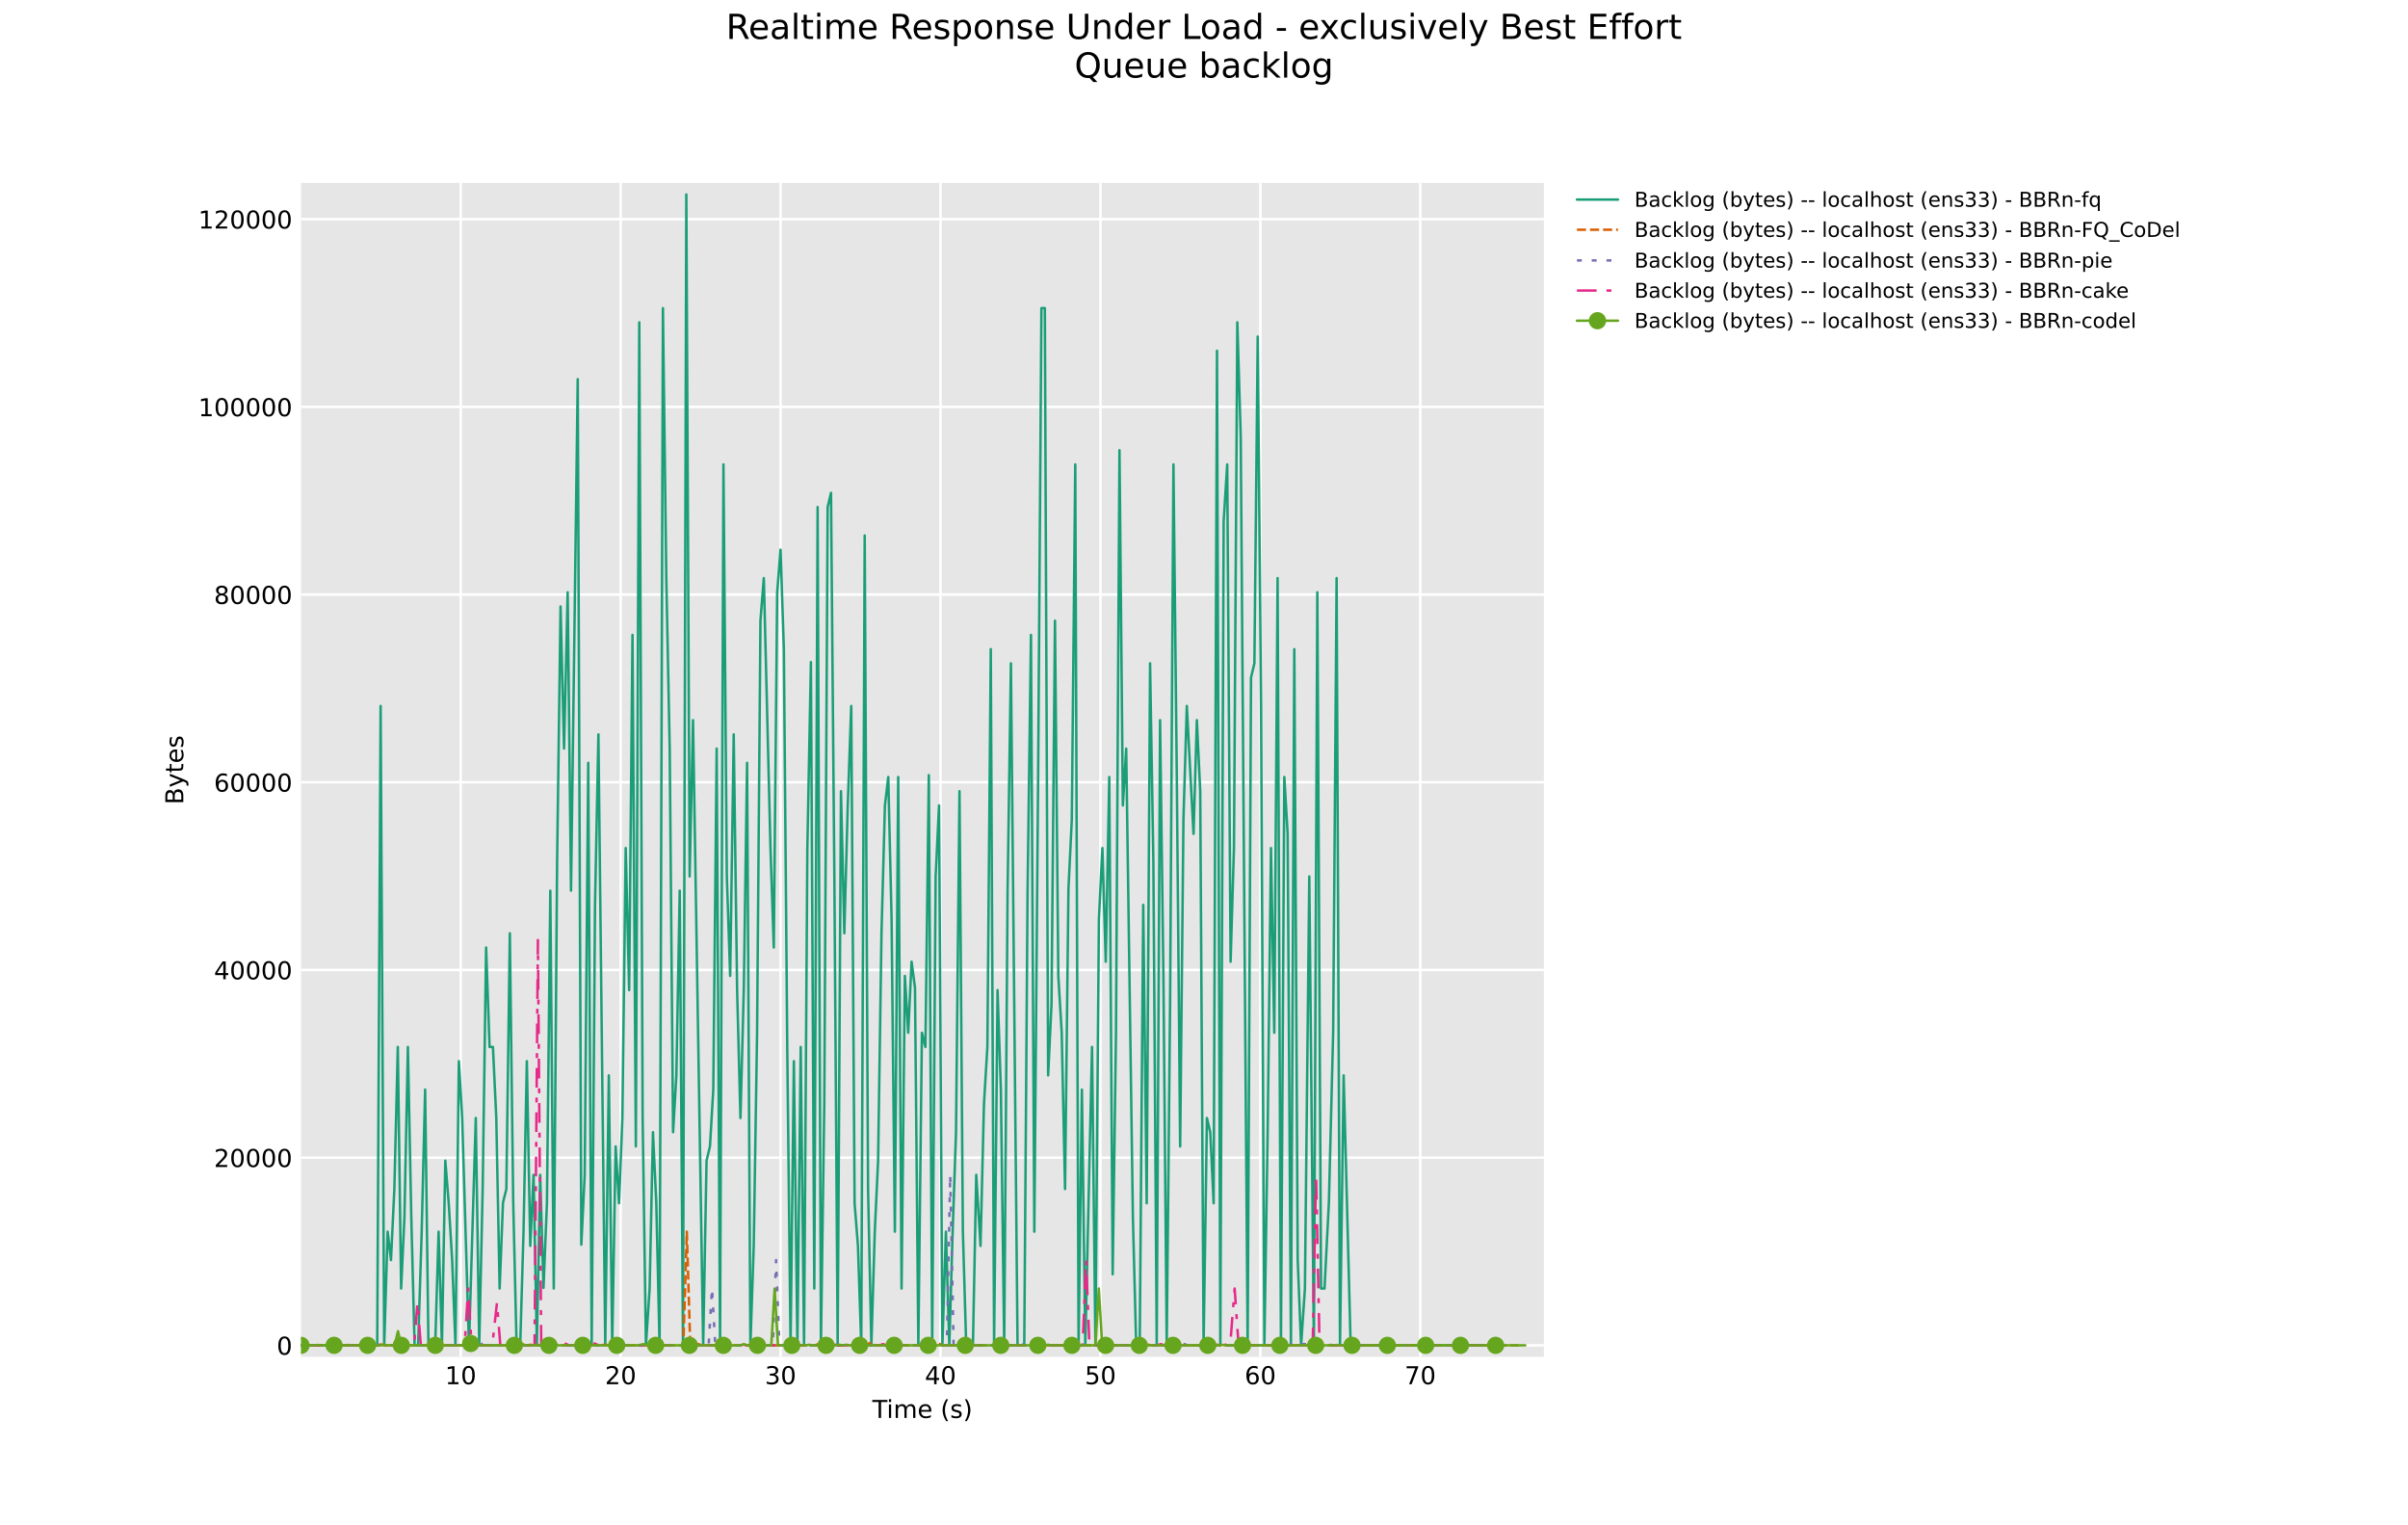 <?xml version="1.0" encoding="utf-8" standalone="no"?>
<!DOCTYPE svg PUBLIC "-//W3C//DTD SVG 1.1//EN"
  "http://www.w3.org/Graphics/SVG/1.1/DTD/svg11.dtd">
<!-- Created with matplotlib (https://matplotlib.org/) -->
<svg height="618.48pt" version="1.1" viewBox="0 0 977.04 618.48" width="977.04pt" xmlns="http://www.w3.org/2000/svg" xmlns:xlink="http://www.w3.org/1999/xlink">
 <defs>
  <style type="text/css">*{stroke-linecap:butt;stroke-linejoin:round;}</style>
 </defs>
 <g id="figure_1">
  <g id="patch_1">
   <path d="M 0 618.48 
L 977.04 618.48 
L 977.04 0 
L 0 0 
z
" style="fill:#ffffff;"/>
  </g>
  <g id="axes_1">
   <g id="patch_2">
    <path d="M 122.13 550.447 
L 626.418 550.447 
L 626.418 74.218 
L 122.13 74.218 
z
" style="fill:#e6e6e6;"/>
   </g>
   <g id="matplotlib.axis_1">
    <g id="xtick_1">
     <g id="line2d_1">
      <path clip-path="url(#p8afc662c2a)" d="M 186.943 550.447 
L 186.943 74.218 
" style="fill:none;stroke:#ffffff;stroke-linecap:round;"/>
     </g>
     <g id="line2d_2"/>
     <g id="text_1">
      <!-- 10 -->
      <g transform="translate(180.581 561.546)scale(0.1 -0.1)">
       <defs>
        <path d="M 12.406 8.297 
L 28.516 8.297 
L 28.516 63.922 
L 10.984 60.406 
L 10.984 69.391 
L 28.422 72.906 
L 38.281 72.906 
L 38.281 8.297 
L 54.391 8.297 
L 54.391 0 
L 12.406 0 
z
" id="DejaVuSans-49"/>
        <path d="M 31.781 66.406 
Q 24.172 66.406 20.328 58.906 
Q 16.5 51.422 16.5 36.375 
Q 16.5 21.391 20.328 13.891 
Q 24.172 6.391 31.781 6.391 
Q 39.453 6.391 43.281 13.891 
Q 47.125 21.391 47.125 36.375 
Q 47.125 51.422 43.281 58.906 
Q 39.453 66.406 31.781 66.406 
z
M 31.781 74.219 
Q 44.047 74.219 50.516 64.516 
Q 56.984 54.828 56.984 36.375 
Q 56.984 17.969 50.516 8.266 
Q 44.047 -1.422 31.781 -1.422 
Q 19.531 -1.422 13.062 8.266 
Q 6.594 17.969 6.594 36.375 
Q 6.594 54.828 13.062 64.516 
Q 19.531 74.219 31.781 74.219 
z
" id="DejaVuSans-48"/>
       </defs>
       <use xlink:href="#DejaVuSans-49"/>
       <use x="63.623" xlink:href="#DejaVuSans-48"/>
      </g>
     </g>
    </g>
    <g id="xtick_2">
     <g id="line2d_3">
      <path clip-path="url(#p8afc662c2a)" d="M 251.831 550.447 
L 251.831 74.218 
" style="fill:none;stroke:#ffffff;stroke-linecap:round;"/>
     </g>
     <g id="line2d_4"/>
     <g id="text_2">
      <!-- 20 -->
      <g transform="translate(245.469 561.546)scale(0.1 -0.1)">
       <defs>
        <path d="M 19.188 8.297 
L 53.609 8.297 
L 53.609 0 
L 7.328 0 
L 7.328 8.297 
Q 12.938 14.109 22.625 23.891 
Q 32.328 33.688 34.812 36.531 
Q 39.547 41.844 41.422 45.531 
Q 43.312 49.219 43.312 52.781 
Q 43.312 58.594 39.234 62.25 
Q 35.156 65.922 28.609 65.922 
Q 23.969 65.922 18.812 64.312 
Q 13.672 62.703 7.812 59.422 
L 7.812 69.391 
Q 13.766 71.781 18.938 73 
Q 24.125 74.219 28.422 74.219 
Q 39.75 74.219 46.484 68.547 
Q 53.219 62.891 53.219 53.422 
Q 53.219 48.922 51.531 44.891 
Q 49.859 40.875 45.406 35.406 
Q 44.188 33.984 37.641 27.219 
Q 31.109 20.453 19.188 8.297 
z
" id="DejaVuSans-50"/>
       </defs>
       <use xlink:href="#DejaVuSans-50"/>
       <use x="63.623" xlink:href="#DejaVuSans-48"/>
      </g>
     </g>
    </g>
    <g id="xtick_3">
     <g id="line2d_5">
      <path clip-path="url(#p8afc662c2a)" d="M 316.719 550.447 
L 316.719 74.218 
" style="fill:none;stroke:#ffffff;stroke-linecap:round;"/>
     </g>
     <g id="line2d_6"/>
     <g id="text_3">
      <!-- 30 -->
      <g transform="translate(310.357 561.546)scale(0.1 -0.1)">
       <defs>
        <path d="M 40.578 39.312 
Q 47.656 37.797 51.625 33 
Q 55.609 28.219 55.609 21.188 
Q 55.609 10.406 48.188 4.484 
Q 40.766 -1.422 27.094 -1.422 
Q 22.516 -1.422 17.656 -0.516 
Q 12.797 0.391 7.625 2.203 
L 7.625 11.719 
Q 11.719 9.328 16.594 8.109 
Q 21.484 6.891 26.812 6.891 
Q 36.078 6.891 40.938 10.547 
Q 45.797 14.203 45.797 21.188 
Q 45.797 27.641 41.281 31.266 
Q 36.766 34.906 28.719 34.906 
L 20.219 34.906 
L 20.219 43.016 
L 29.109 43.016 
Q 36.375 43.016 40.234 45.922 
Q 44.094 48.828 44.094 54.297 
Q 44.094 59.906 40.109 62.906 
Q 36.141 65.922 28.719 65.922 
Q 24.656 65.922 20.016 65.031 
Q 15.375 64.156 9.812 62.312 
L 9.812 71.094 
Q 15.438 72.656 20.344 73.438 
Q 25.25 74.219 29.594 74.219 
Q 40.828 74.219 47.359 69.109 
Q 53.906 64.016 53.906 55.328 
Q 53.906 49.266 50.438 45.094 
Q 46.969 40.922 40.578 39.312 
z
" id="DejaVuSans-51"/>
       </defs>
       <use xlink:href="#DejaVuSans-51"/>
       <use x="63.623" xlink:href="#DejaVuSans-48"/>
      </g>
     </g>
    </g>
    <g id="xtick_4">
     <g id="line2d_7">
      <path clip-path="url(#p8afc662c2a)" d="M 381.607 550.447 
L 381.607 74.218 
" style="fill:none;stroke:#ffffff;stroke-linecap:round;"/>
     </g>
     <g id="line2d_8"/>
     <g id="text_4">
      <!-- 40 -->
      <g transform="translate(375.245 561.546)scale(0.1 -0.1)">
       <defs>
        <path d="M 37.797 64.312 
L 12.891 25.391 
L 37.797 25.391 
z
M 35.203 72.906 
L 47.609 72.906 
L 47.609 25.391 
L 58.016 25.391 
L 58.016 17.188 
L 47.609 17.188 
L 47.609 0 
L 37.797 0 
L 37.797 17.188 
L 4.891 17.188 
L 4.891 26.703 
z
" id="DejaVuSans-52"/>
       </defs>
       <use xlink:href="#DejaVuSans-52"/>
       <use x="63.623" xlink:href="#DejaVuSans-48"/>
      </g>
     </g>
    </g>
    <g id="xtick_5">
     <g id="line2d_9">
      <path clip-path="url(#p8afc662c2a)" d="M 446.495 550.447 
L 446.495 74.218 
" style="fill:none;stroke:#ffffff;stroke-linecap:round;"/>
     </g>
     <g id="line2d_10"/>
     <g id="text_5">
      <!-- 50 -->
      <g transform="translate(440.133 561.546)scale(0.1 -0.1)">
       <defs>
        <path d="M 10.797 72.906 
L 49.516 72.906 
L 49.516 64.594 
L 19.828 64.594 
L 19.828 46.734 
Q 21.969 47.469 24.109 47.828 
Q 26.266 48.188 28.422 48.188 
Q 40.625 48.188 47.75 41.5 
Q 54.891 34.812 54.891 23.391 
Q 54.891 11.625 47.562 5.094 
Q 40.234 -1.422 26.906 -1.422 
Q 22.312 -1.422 17.547 -0.641 
Q 12.797 0.141 7.719 1.703 
L 7.719 11.625 
Q 12.109 9.234 16.797 8.062 
Q 21.484 6.891 26.703 6.891 
Q 35.156 6.891 40.078 11.328 
Q 45.016 15.766 45.016 23.391 
Q 45.016 31 40.078 35.438 
Q 35.156 39.891 26.703 39.891 
Q 22.75 39.891 18.812 39.016 
Q 14.891 38.141 10.797 36.281 
z
" id="DejaVuSans-53"/>
       </defs>
       <use xlink:href="#DejaVuSans-53"/>
       <use x="63.623" xlink:href="#DejaVuSans-48"/>
      </g>
     </g>
    </g>
    <g id="xtick_6">
     <g id="line2d_11">
      <path clip-path="url(#p8afc662c2a)" d="M 511.383 550.447 
L 511.383 74.218 
" style="fill:none;stroke:#ffffff;stroke-linecap:round;"/>
     </g>
     <g id="line2d_12"/>
     <g id="text_6">
      <!-- 60 -->
      <g transform="translate(505.021 561.546)scale(0.1 -0.1)">
       <defs>
        <path d="M 33.016 40.375 
Q 26.375 40.375 22.484 35.828 
Q 18.609 31.297 18.609 23.391 
Q 18.609 15.531 22.484 10.953 
Q 26.375 6.391 33.016 6.391 
Q 39.656 6.391 43.531 10.953 
Q 47.406 15.531 47.406 23.391 
Q 47.406 31.297 43.531 35.828 
Q 39.656 40.375 33.016 40.375 
z
M 52.594 71.297 
L 52.594 62.312 
Q 48.875 64.062 45.094 64.984 
Q 41.312 65.922 37.594 65.922 
Q 27.828 65.922 22.672 59.328 
Q 17.531 52.734 16.797 39.406 
Q 19.672 43.656 24.016 45.922 
Q 28.375 48.188 33.594 48.188 
Q 44.578 48.188 50.953 41.516 
Q 57.328 34.859 57.328 23.391 
Q 57.328 12.156 50.688 5.359 
Q 44.047 -1.422 33.016 -1.422 
Q 20.359 -1.422 13.672 8.266 
Q 6.984 17.969 6.984 36.375 
Q 6.984 53.656 15.188 63.938 
Q 23.391 74.219 37.203 74.219 
Q 40.922 74.219 44.703 73.484 
Q 48.484 72.75 52.594 71.297 
z
" id="DejaVuSans-54"/>
       </defs>
       <use xlink:href="#DejaVuSans-54"/>
       <use x="63.623" xlink:href="#DejaVuSans-48"/>
      </g>
     </g>
    </g>
    <g id="xtick_7">
     <g id="line2d_13">
      <path clip-path="url(#p8afc662c2a)" d="M 576.271 550.447 
L 576.271 74.218 
" style="fill:none;stroke:#ffffff;stroke-linecap:round;"/>
     </g>
     <g id="line2d_14"/>
     <g id="text_7">
      <!-- 70 -->
      <g transform="translate(569.909 561.546)scale(0.1 -0.1)">
       <defs>
        <path d="M 8.203 72.906 
L 55.078 72.906 
L 55.078 68.703 
L 28.609 0 
L 18.312 0 
L 43.219 64.594 
L 8.203 64.594 
z
" id="DejaVuSans-55"/>
       </defs>
       <use xlink:href="#DejaVuSans-55"/>
       <use x="63.623" xlink:href="#DejaVuSans-48"/>
      </g>
     </g>
    </g>
    <g id="xtick_8">
     <g id="line2d_15"/>
    </g>
    <g id="xtick_9">
     <g id="line2d_16"/>
    </g>
    <g id="xtick_10">
     <g id="line2d_17"/>
    </g>
    <g id="xtick_11">
     <g id="line2d_18"/>
    </g>
    <g id="xtick_12">
     <g id="line2d_19"/>
    </g>
    <g id="xtick_13">
     <g id="line2d_20"/>
    </g>
    <g id="xtick_14">
     <g id="line2d_21"/>
    </g>
    <g id="xtick_15">
     <g id="line2d_22"/>
    </g>
    <g id="xtick_16">
     <g id="line2d_23"/>
    </g>
    <g id="xtick_17">
     <g id="line2d_24"/>
    </g>
    <g id="xtick_18">
     <g id="line2d_25"/>
    </g>
    <g id="xtick_19">
     <g id="line2d_26"/>
    </g>
    <g id="xtick_20">
     <g id="line2d_27"/>
    </g>
    <g id="xtick_21">
     <g id="line2d_28"/>
    </g>
    <g id="xtick_22">
     <g id="line2d_29"/>
    </g>
    <g id="xtick_23">
     <g id="line2d_30"/>
    </g>
    <g id="xtick_24">
     <g id="line2d_31"/>
    </g>
    <g id="xtick_25">
     <g id="line2d_32"/>
    </g>
    <g id="xtick_26">
     <g id="line2d_33"/>
    </g>
    <g id="xtick_27">
     <g id="line2d_34"/>
    </g>
    <g id="xtick_28">
     <g id="line2d_35"/>
    </g>
    <g id="xtick_29">
     <g id="line2d_36"/>
    </g>
    <g id="xtick_30">
     <g id="line2d_37"/>
    </g>
    <g id="xtick_31">
     <g id="line2d_38"/>
    </g>
    <g id="xtick_32">
     <g id="line2d_39"/>
    </g>
    <g id="xtick_33">
     <g id="line2d_40"/>
    </g>
    <g id="xtick_34">
     <g id="line2d_41"/>
    </g>
    <g id="xtick_35">
     <g id="line2d_42"/>
    </g>
    <g id="xtick_36">
     <g id="line2d_43"/>
    </g>
    <g id="xtick_37">
     <g id="line2d_44"/>
    </g>
    <g id="xtick_38">
     <g id="line2d_45"/>
    </g>
    <g id="text_8">
     <!-- Time (s) -->
     <g transform="translate(353.945 575.224)scale(0.1 -0.1)">
      <defs>
       <path d="M -0.297 72.906 
L 61.375 72.906 
L 61.375 64.594 
L 35.5 64.594 
L 35.5 0 
L 25.594 0 
L 25.594 64.594 
L -0.297 64.594 
z
" id="DejaVuSans-84"/>
       <path d="M 9.422 54.688 
L 18.406 54.688 
L 18.406 0 
L 9.422 0 
z
M 9.422 75.984 
L 18.406 75.984 
L 18.406 64.594 
L 9.422 64.594 
z
" id="DejaVuSans-105"/>
       <path d="M 52 44.188 
Q 55.375 50.25 60.062 53.125 
Q 64.75 56 71.094 56 
Q 79.641 56 84.281 50.016 
Q 88.922 44.047 88.922 33.016 
L 88.922 0 
L 79.891 0 
L 79.891 32.719 
Q 79.891 40.578 77.094 44.375 
Q 74.312 48.188 68.609 48.188 
Q 61.625 48.188 57.562 43.547 
Q 53.516 38.922 53.516 30.906 
L 53.516 0 
L 44.484 0 
L 44.484 32.719 
Q 44.484 40.625 41.703 44.406 
Q 38.922 48.188 33.109 48.188 
Q 26.219 48.188 22.156 43.531 
Q 18.109 38.875 18.109 30.906 
L 18.109 0 
L 9.078 0 
L 9.078 54.688 
L 18.109 54.688 
L 18.109 46.188 
Q 21.188 51.219 25.484 53.609 
Q 29.781 56 35.688 56 
Q 41.656 56 45.828 52.969 
Q 50 49.953 52 44.188 
z
" id="DejaVuSans-109"/>
       <path d="M 56.203 29.594 
L 56.203 25.203 
L 14.891 25.203 
Q 15.484 15.922 20.484 11.062 
Q 25.484 6.203 34.422 6.203 
Q 39.594 6.203 44.453 7.469 
Q 49.312 8.734 54.109 11.281 
L 54.109 2.781 
Q 49.266 0.734 44.188 -0.344 
Q 39.109 -1.422 33.891 -1.422 
Q 20.797 -1.422 13.156 6.188 
Q 5.516 13.812 5.516 26.812 
Q 5.516 40.234 12.766 48.109 
Q 20.016 56 32.328 56 
Q 43.359 56 49.781 48.891 
Q 56.203 41.797 56.203 29.594 
z
M 47.219 32.234 
Q 47.125 39.594 43.094 43.984 
Q 39.062 48.391 32.422 48.391 
Q 24.906 48.391 20.391 44.141 
Q 15.875 39.891 15.188 32.172 
z
" id="DejaVuSans-101"/>
       <path id="DejaVuSans-32"/>
       <path d="M 31 75.875 
Q 24.469 64.656 21.281 53.656 
Q 18.109 42.672 18.109 31.391 
Q 18.109 20.125 21.312 9.062 
Q 24.516 -2 31 -13.188 
L 23.188 -13.188 
Q 15.875 -1.703 12.234 9.375 
Q 8.594 20.453 8.594 31.391 
Q 8.594 42.281 12.203 53.312 
Q 15.828 64.359 23.188 75.875 
z
" id="DejaVuSans-40"/>
       <path d="M 44.281 53.078 
L 44.281 44.578 
Q 40.484 46.531 36.375 47.5 
Q 32.281 48.484 27.875 48.484 
Q 21.188 48.484 17.844 46.438 
Q 14.5 44.391 14.5 40.281 
Q 14.5 37.156 16.891 35.375 
Q 19.281 33.594 26.516 31.984 
L 29.594 31.297 
Q 39.156 29.25 43.188 25.516 
Q 47.219 21.781 47.219 15.094 
Q 47.219 7.469 41.188 3.016 
Q 35.156 -1.422 24.609 -1.422 
Q 20.219 -1.422 15.453 -0.562 
Q 10.688 0.297 5.422 2 
L 5.422 11.281 
Q 10.406 8.688 15.234 7.391 
Q 20.062 6.109 24.812 6.109 
Q 31.156 6.109 34.562 8.281 
Q 37.984 10.453 37.984 14.406 
Q 37.984 18.062 35.516 20.016 
Q 33.062 21.969 24.703 23.781 
L 21.578 24.516 
Q 13.234 26.266 9.516 29.906 
Q 5.812 33.547 5.812 39.891 
Q 5.812 47.609 11.281 51.797 
Q 16.75 56 26.812 56 
Q 31.781 56 36.172 55.266 
Q 40.578 54.547 44.281 53.078 
z
" id="DejaVuSans-115"/>
       <path d="M 8.016 75.875 
L 15.828 75.875 
Q 23.141 64.359 26.781 53.312 
Q 30.422 42.281 30.422 31.391 
Q 30.422 20.453 26.781 9.375 
Q 23.141 -1.703 15.828 -13.188 
L 8.016 -13.188 
Q 14.5 -2 17.703 9.062 
Q 20.906 20.125 20.906 31.391 
Q 20.906 42.672 17.703 53.656 
Q 14.5 64.656 8.016 75.875 
z
" id="DejaVuSans-41"/>
      </defs>
      <use xlink:href="#DejaVuSans-84"/>
      <use x="57.959" xlink:href="#DejaVuSans-105"/>
      <use x="85.742" xlink:href="#DejaVuSans-109"/>
      <use x="183.154" xlink:href="#DejaVuSans-101"/>
      <use x="244.678" xlink:href="#DejaVuSans-32"/>
      <use x="276.465" xlink:href="#DejaVuSans-40"/>
      <use x="315.479" xlink:href="#DejaVuSans-115"/>
      <use x="367.578" xlink:href="#DejaVuSans-41"/>
     </g>
    </g>
   </g>
   <g id="matplotlib.axis_2">
    <g id="ytick_1">
     <g id="line2d_46">
      <path clip-path="url(#p8afc662c2a)" d="M 122.13 545.778 
L 626.418 545.778 
" style="fill:none;stroke:#ffffff;stroke-linecap:round;"/>
     </g>
     <g id="line2d_47"/>
     <g id="text_9">
      <!-- 0 -->
      <g transform="translate(112.267 549.578)scale(0.1 -0.1)">
       <use xlink:href="#DejaVuSans-48"/>
      </g>
     </g>
    </g>
    <g id="ytick_2">
     <g id="line2d_48">
      <path clip-path="url(#p8afc662c2a)" d="M 122.13 469.634 
L 626.418 469.634 
" style="fill:none;stroke:#ffffff;stroke-linecap:round;"/>
     </g>
     <g id="line2d_49"/>
     <g id="text_10">
      <!-- 20000 -->
      <g transform="translate(86.817 473.434)scale(0.1 -0.1)">
       <use xlink:href="#DejaVuSans-50"/>
       <use x="63.623" xlink:href="#DejaVuSans-48"/>
       <use x="127.246" xlink:href="#DejaVuSans-48"/>
       <use x="190.869" xlink:href="#DejaVuSans-48"/>
       <use x="254.492" xlink:href="#DejaVuSans-48"/>
      </g>
     </g>
    </g>
    <g id="ytick_3">
     <g id="line2d_50">
      <path clip-path="url(#p8afc662c2a)" d="M 122.13 393.49 
L 626.418 393.49 
" style="fill:none;stroke:#ffffff;stroke-linecap:round;"/>
     </g>
     <g id="line2d_51"/>
     <g id="text_11">
      <!-- 40000 -->
      <g transform="translate(86.817 397.29)scale(0.1 -0.1)">
       <use xlink:href="#DejaVuSans-52"/>
       <use x="63.623" xlink:href="#DejaVuSans-48"/>
       <use x="127.246" xlink:href="#DejaVuSans-48"/>
       <use x="190.869" xlink:href="#DejaVuSans-48"/>
       <use x="254.492" xlink:href="#DejaVuSans-48"/>
      </g>
     </g>
    </g>
    <g id="ytick_4">
     <g id="line2d_52">
      <path clip-path="url(#p8afc662c2a)" d="M 122.13 317.346 
L 626.418 317.346 
" style="fill:none;stroke:#ffffff;stroke-linecap:round;"/>
     </g>
     <g id="line2d_53"/>
     <g id="text_12">
      <!-- 60000 -->
      <g transform="translate(86.817 321.146)scale(0.1 -0.1)">
       <use xlink:href="#DejaVuSans-54"/>
       <use x="63.623" xlink:href="#DejaVuSans-48"/>
       <use x="127.246" xlink:href="#DejaVuSans-48"/>
       <use x="190.869" xlink:href="#DejaVuSans-48"/>
       <use x="254.492" xlink:href="#DejaVuSans-48"/>
      </g>
     </g>
    </g>
    <g id="ytick_5">
     <g id="line2d_54">
      <path clip-path="url(#p8afc662c2a)" d="M 122.13 241.203 
L 626.418 241.203 
" style="fill:none;stroke:#ffffff;stroke-linecap:round;"/>
     </g>
     <g id="line2d_55"/>
     <g id="text_13">
      <!-- 80000 -->
      <g transform="translate(86.817 245.002)scale(0.1 -0.1)">
       <defs>
        <path d="M 31.781 34.625 
Q 24.75 34.625 20.719 30.859 
Q 16.703 27.094 16.703 20.516 
Q 16.703 13.922 20.719 10.156 
Q 24.75 6.391 31.781 6.391 
Q 38.812 6.391 42.859 10.172 
Q 46.922 13.969 46.922 20.516 
Q 46.922 27.094 42.891 30.859 
Q 38.875 34.625 31.781 34.625 
z
M 21.922 38.812 
Q 15.578 40.375 12.031 44.719 
Q 8.5 49.078 8.5 55.328 
Q 8.5 64.062 14.719 69.141 
Q 20.953 74.219 31.781 74.219 
Q 42.672 74.219 48.875 69.141 
Q 55.078 64.062 55.078 55.328 
Q 55.078 49.078 51.531 44.719 
Q 48 40.375 41.703 38.812 
Q 48.828 37.156 52.797 32.312 
Q 56.781 27.484 56.781 20.516 
Q 56.781 9.906 50.312 4.234 
Q 43.844 -1.422 31.781 -1.422 
Q 19.734 -1.422 13.25 4.234 
Q 6.781 9.906 6.781 20.516 
Q 6.781 27.484 10.781 32.312 
Q 14.797 37.156 21.922 38.812 
z
M 18.312 54.391 
Q 18.312 48.734 21.844 45.562 
Q 25.391 42.391 31.781 42.391 
Q 38.141 42.391 41.719 45.562 
Q 45.312 48.734 45.312 54.391 
Q 45.312 60.062 41.719 63.234 
Q 38.141 66.406 31.781 66.406 
Q 25.391 66.406 21.844 63.234 
Q 18.312 60.062 18.312 54.391 
z
" id="DejaVuSans-56"/>
       </defs>
       <use xlink:href="#DejaVuSans-56"/>
       <use x="63.623" xlink:href="#DejaVuSans-48"/>
       <use x="127.246" xlink:href="#DejaVuSans-48"/>
       <use x="190.869" xlink:href="#DejaVuSans-48"/>
       <use x="254.492" xlink:href="#DejaVuSans-48"/>
      </g>
     </g>
    </g>
    <g id="ytick_6">
     <g id="line2d_56">
      <path clip-path="url(#p8afc662c2a)" d="M 122.13 165.059 
L 626.418 165.059 
" style="fill:none;stroke:#ffffff;stroke-linecap:round;"/>
     </g>
     <g id="line2d_57"/>
     <g id="text_14">
      <!-- 100000 -->
      <g transform="translate(80.455 168.858)scale(0.1 -0.1)">
       <use xlink:href="#DejaVuSans-49"/>
       <use x="63.623" xlink:href="#DejaVuSans-48"/>
       <use x="127.246" xlink:href="#DejaVuSans-48"/>
       <use x="190.869" xlink:href="#DejaVuSans-48"/>
       <use x="254.492" xlink:href="#DejaVuSans-48"/>
       <use x="318.115" xlink:href="#DejaVuSans-48"/>
      </g>
     </g>
    </g>
    <g id="ytick_7">
     <g id="line2d_58">
      <path clip-path="url(#p8afc662c2a)" d="M 122.13 88.915 
L 626.418 88.915 
" style="fill:none;stroke:#ffffff;stroke-linecap:round;"/>
     </g>
     <g id="line2d_59"/>
     <g id="text_15">
      <!-- 120000 -->
      <g transform="translate(80.455 92.714)scale(0.1 -0.1)">
       <use xlink:href="#DejaVuSans-49"/>
       <use x="63.623" xlink:href="#DejaVuSans-50"/>
       <use x="127.246" xlink:href="#DejaVuSans-48"/>
       <use x="190.869" xlink:href="#DejaVuSans-48"/>
       <use x="254.492" xlink:href="#DejaVuSans-48"/>
       <use x="318.115" xlink:href="#DejaVuSans-48"/>
      </g>
     </g>
    </g>
    <g id="ytick_8">
     <g id="line2d_60"/>
    </g>
    <g id="ytick_9">
     <g id="line2d_61"/>
    </g>
    <g id="ytick_10">
     <g id="line2d_62"/>
    </g>
    <g id="ytick_11">
     <g id="line2d_63"/>
    </g>
    <g id="ytick_12">
     <g id="line2d_64"/>
    </g>
    <g id="ytick_13">
     <g id="line2d_65"/>
    </g>
    <g id="ytick_14">
     <g id="line2d_66"/>
    </g>
    <g id="ytick_15">
     <g id="line2d_67"/>
    </g>
    <g id="ytick_16">
     <g id="line2d_68"/>
    </g>
    <g id="ytick_17">
     <g id="line2d_69"/>
    </g>
    <g id="ytick_18">
     <g id="line2d_70"/>
    </g>
    <g id="ytick_19">
     <g id="line2d_71"/>
    </g>
    <g id="ytick_20">
     <g id="line2d_72"/>
    </g>
    <g id="ytick_21">
     <g id="line2d_73"/>
    </g>
    <g id="ytick_22">
     <g id="line2d_74"/>
    </g>
    <g id="ytick_23">
     <g id="line2d_75"/>
    </g>
    <g id="ytick_24">
     <g id="line2d_76"/>
    </g>
    <g id="ytick_25">
     <g id="line2d_77"/>
    </g>
    <g id="text_16">
     <!-- Bytes -->
     <g transform="translate(74.375 326.364)rotate(-90)scale(0.1 -0.1)">
      <defs>
       <path d="M 19.672 34.812 
L 19.672 8.109 
L 35.5 8.109 
Q 43.453 8.109 47.281 11.406 
Q 51.125 14.703 51.125 21.484 
Q 51.125 28.328 47.281 31.562 
Q 43.453 34.812 35.5 34.812 
z
M 19.672 64.797 
L 19.672 42.828 
L 34.281 42.828 
Q 41.5 42.828 45.031 45.531 
Q 48.578 48.25 48.578 53.812 
Q 48.578 59.328 45.031 62.062 
Q 41.5 64.797 34.281 64.797 
z
M 9.812 72.906 
L 35.016 72.906 
Q 46.297 72.906 52.391 68.219 
Q 58.5 63.531 58.5 54.891 
Q 58.5 48.188 55.375 44.234 
Q 52.25 40.281 46.188 39.312 
Q 53.469 37.75 57.5 32.781 
Q 61.531 27.828 61.531 20.406 
Q 61.531 10.641 54.891 5.312 
Q 48.25 0 35.984 0 
L 9.812 0 
z
" id="DejaVuSans-66"/>
       <path d="M 32.172 -5.078 
Q 28.375 -14.844 24.75 -17.812 
Q 21.141 -20.797 15.094 -20.797 
L 7.906 -20.797 
L 7.906 -13.281 
L 13.188 -13.281 
Q 16.891 -13.281 18.938 -11.516 
Q 21 -9.766 23.484 -3.219 
L 25.094 0.875 
L 2.984 54.688 
L 12.5 54.688 
L 29.594 11.922 
L 46.688 54.688 
L 56.203 54.688 
z
" id="DejaVuSans-121"/>
       <path d="M 18.312 70.219 
L 18.312 54.688 
L 36.812 54.688 
L 36.812 47.703 
L 18.312 47.703 
L 18.312 18.016 
Q 18.312 11.328 20.141 9.422 
Q 21.969 7.516 27.594 7.516 
L 36.812 7.516 
L 36.812 0 
L 27.594 0 
Q 17.188 0 13.234 3.875 
Q 9.281 7.766 9.281 18.016 
L 9.281 47.703 
L 2.688 47.703 
L 2.688 54.688 
L 9.281 54.688 
L 9.281 70.219 
z
" id="DejaVuSans-116"/>
      </defs>
      <use xlink:href="#DejaVuSans-66"/>
      <use x="68.604" xlink:href="#DejaVuSans-121"/>
      <use x="127.783" xlink:href="#DejaVuSans-116"/>
      <use x="166.992" xlink:href="#DejaVuSans-101"/>
      <use x="228.516" xlink:href="#DejaVuSans-115"/>
     </g>
    </g>
   </g>
   <g id="line2d_78">
    <path clip-path="url(#p8afc662c2a)" d="M 122.22 545.778 
L 153.056 545.778 
L 154.434 286.394 
L 155.886 545.778 
L 157.29 499.666 
L 158.637 511.194 
L 160.011 482.373 
L 161.412 424.732 
L 162.754 522.722 
L 164.096 493.901 
L 165.501 424.732 
L 166.877 493.65 
L 168.223 545.778 
L 169.651 545.778 
L 171.103 499.666 
L 172.493 442.025 
L 173.842 545.778 
L 176.585 545.778 
L 177.96 499.666 
L 179.312 545.778 
L 180.682 470.845 
L 182.069 488.137 
L 183.46 511.194 
L 184.803 545.778 
L 186.179 430.496 
L 187.527 453.553 
L 190.286 545.778 
L 193.049 453.553 
L 194.447 545.778 
L 195.841 482.373 
L 197.238 384.384 
L 198.643 424.732 
L 200.006 424.732 
L 201.368 453.553 
L 202.725 522.722 
L 204.085 487.886 
L 205.447 482.373 
L 206.866 378.62 
L 208.243 487.886 
L 209.598 545.778 
L 211.07 545.778 
L 212.419 499.666 
L 213.767 430.496 
L 215.148 505.43 
L 216.494 476.609 
L 217.831 545.778 
L 219.171 476.609 
L 220.524 522.471 
L 221.918 488.137 
L 223.287 361.327 
L 224.69 522.722 
L 226.043 349.799 
L 227.443 246.045 
L 228.865 303.686 
L 230.33 240.281 
L 231.688 361.327 
L 234.414 153.82 
L 235.867 504.927 
L 237.244 476.609 
L 238.674 309.45 
L 240.075 545.778 
L 241.426 367.091 
L 242.804 297.922 
L 245.583 545.778 
L 247.03 436.26 
L 248.406 545.778 
L 249.789 465.081 
L 251.169 488.137 
L 252.529 453.553 
L 253.874 344.035 
L 255.279 401.676 
L 256.637 257.573 
L 257.997 465.081 
L 259.388 130.763 
L 260.753 453.553 
L 262.089 545.778 
L 263.585 522.722 
L 264.934 459.317 
L 266.287 487.886 
L 267.622 545.778 
L 268.978 124.999 
L 270.351 234.517 
L 271.735 303.686 
L 273.099 459.317 
L 274.438 436.26 
L 275.793 361.327 
L 277.127 545.778 
L 278.47 78.887 
L 279.821 355.563 
L 281.189 292.158 
L 285.311 545.778 
L 286.677 470.845 
L 288.062 465.081 
L 289.415 442.025 
L 290.788 303.686 
L 292.161 545.778 
L 293.539 188.404 
L 294.912 355.563 
L 296.266 395.912 
L 297.702 297.922 
L 299.082 401.676 
L 300.442 453.553 
L 301.791 401.676 
L 303.126 309.45 
L 304.468 545.778 
L 305.825 505.43 
L 307.182 418.968 
L 308.546 251.809 
L 309.919 234.517 
L 312.621 344.035 
L 313.962 384.384 
L 315.342 240.281 
L 316.705 222.989 
L 318.047 263.338 
L 319.426 424.732 
L 320.767 545.778 
L 322.112 430.496 
L 323.539 545.778 
L 324.885 424.732 
L 326.236 545.778 
L 327.581 344.035 
L 329.027 268.599 
L 330.396 522.722 
L 331.749 205.697 
L 333.089 545.778 
L 334.451 447.789 
L 335.819 205.697 
L 337.178 199.933 
L 338.539 355.563 
L 339.88 545.778 
L 341.222 320.979 
L 342.579 378.62 
L 343.976 326.743 
L 345.389 286.394 
L 346.752 488.137 
L 348.11 505.43 
L 349.453 545.778 
L 350.851 217.225 
L 352.213 482.373 
L 353.557 545.778 
L 354.941 499.666 
L 356.288 470.845 
L 357.66 378.62 
L 359.059 326.743 
L 360.409 315.214 
L 361.759 372.855 
L 363.09 499.666 
L 364.444 315.214 
L 365.804 522.722 
L 367.145 395.912 
L 368.503 418.968 
L 369.868 390.148 
L 371.253 400.671 
L 372.616 545.778 
L 374.061 418.968 
L 375.487 424.732 
L 376.865 314.461 
L 378.238 545.778 
L 379.633 355.563 
L 381.013 326.743 
L 382.369 545.778 
L 383.805 499.666 
L 385.182 545.778 
L 386.538 499.414 
L 387.902 459.317 
L 389.313 320.979 
L 390.686 499.666 
L 392.037 545.778 
L 394.766 545.778 
L 396.11 476.609 
L 397.837 505.43 
L 399.248 447.789 
L 400.629 424.732 
L 402.003 263.338 
L 403.349 545.778 
L 404.759 401.676 
L 406.103 442.025 
L 407.458 545.778 
L 408.829 361.327 
L 410.177 269.102 
L 412.871 545.778 
L 415.591 545.778 
L 416.934 361.327 
L 418.309 257.573 
L 419.672 499.666 
L 421.171 320.979 
L 422.554 124.999 
L 423.943 124.999 
L 425.277 436.26 
L 426.641 407.44 
L 428.054 251.809 
L 429.409 395.912 
L 430.787 418.968 
L 432.141 482.373 
L 433.516 360.749 
L 434.88 332.507 
L 436.286 188.404 
L 437.632 545.778 
L 438.983 442.025 
L 440.364 545.778 
L 443.091 424.732 
L 444.458 545.778 
L 445.879 372.855 
L 447.294 344.035 
L 448.651 390.148 
L 450.087 315.214 
L 451.465 516.958 
L 452.81 418.968 
L 454.228 182.64 
L 455.596 326.743 
L 456.953 303.686 
L 459.672 493.901 
L 461.006 545.778 
L 462.442 545.778 
L 463.87 367.091 
L 465.268 488.137 
L 466.638 269.102 
L 467.985 349.799 
L 469.336 545.778 
L 470.698 292.158 
L 472.056 395.912 
L 473.394 545.778 
L 474.76 407.44 
L 476.119 188.404 
L 477.489 315.214 
L 478.846 465.081 
L 480.18 332.507 
L 481.549 286.394 
L 484.273 338.271 
L 485.619 292.158 
L 486.988 320.979 
L 488.358 545.778 
L 489.704 453.553 
L 491.062 459.317 
L 492.436 488.137 
L 493.798 142.292 
L 495.14 545.778 
L 496.503 211.461 
L 497.94 188.404 
L 499.314 390.148 
L 500.675 344.035 
L 502.041 130.763 
L 503.416 176.876 
L 506.232 545.778 
L 507.598 274.866 
L 508.964 269.102 
L 510.316 136.527 
L 511.668 286.394 
L 513.015 545.778 
L 514.348 459.317 
L 515.694 344.035 
L 517.035 418.968 
L 518.386 234.517 
L 519.737 545.778 
L 521.109 315.214 
L 522.457 338.271 
L 523.795 545.778 
L 525.159 263.338 
L 526.536 510.942 
L 527.914 545.778 
L 529.467 522.722 
L 531.237 355.563 
L 533.107 545.778 
L 534.503 240.281 
L 536.005 522.722 
L 537.418 522.722 
L 539.191 487.886 
L 540.925 418.717 
L 542.328 234.517 
L 543.7 545.527 
L 545.183 436.26 
L 548.022 545.778 
L 602.409 545.778 
L 602.409 545.778 
" style="fill:none;stroke:#1b9e77;stroke-linecap:round;"/>
   </g>
   <g id="line2d_79">
    <path clip-path="url(#p8afc662c2a)" d="M 122.179 545.778 
L 139.62 545.778 
L 140.963 545.615 
L 142.308 545.778 
L 153.041 545.778 
L 154.595 545.405 
L 156.011 545.778 
L 213.924 545.778 
L 215.266 545.527 
L 216.618 545.778 
L 218.011 545.527 
L 219.359 545.778 
L 224.774 545.778 
L 226.124 545.527 
L 227.559 545.778 
L 239.423 545.778 
L 240.863 545.527 
L 242.388 545.778 
L 243.86 545.778 
L 245.246 545.527 
L 247.867 545.778 
L 277.27 545.778 
L 278.672 499.666 
L 280.072 545.778 
L 281.417 545.778 
L 283.375 545.276 
L 284.845 545.778 
L 330.628 545.778 
L 331.976 545.276 
L 333.316 545.778 
L 351.132 545.778 
L 353.198 544.773 
L 354.72 545.778 
L 357.579 545.778 
L 358.935 545.527 
L 360.304 545.778 
L 364.427 545.778 
L 365.786 545.527 
L 367.13 545.778 
L 379.491 545.778 
L 380.88 544.948 
L 382.246 545.778 
L 464.35 545.778 
L 465.774 545.527 
L 467.574 545.778 
L 474.601 545.778 
L 475.946 545.615 
L 477.377 545.778 
L 491.172 545.778 
L 492.544 545.527 
L 493.934 545.527 
L 495.279 545.778 
L 501.081 545.778 
L 502.667 544.533 
L 504.025 545.778 
L 616.071 545.778 
L 616.071 545.778 
" style="fill:none;stroke:#d95f02;stroke-dasharray:3.7,1.6;stroke-dashoffset:0;"/>
   </g>
   <g id="line2d_80">
    <path clip-path="url(#p8afc662c2a)" d="M 122.18 545.778 
L 186.231 545.778 
L 187.775 545.527 
L 189.175 545.778 
L 194.565 545.778 
L 195.99 545.024 
L 197.338 545.778 
L 213.811 545.778 
L 215.197 545.615 
L 216.552 545.778 
L 238.464 545.778 
L 239.865 545.276 
L 241.303 545.778 
L 260.908 545.778 
L 262.297 545.527 
L 263.767 545.527 
L 265.17 545.778 
L 266.565 545.778 
L 268.17 544.609 
L 269.521 545.778 
L 279.179 545.778 
L 280.54 545.024 
L 281.901 545.778 
L 287.529 545.778 
L 288.891 522.722 
L 290.238 545.778 
L 313.536 545.778 
L 314.899 511.194 
L 316.238 545.778 
L 375.463 545.778 
L 376.843 545.527 
L 378.226 545.778 
L 384.177 545.778 
L 385.549 476.609 
L 386.919 545.778 
L 412.947 545.778 
L 414.32 545.276 
L 415.671 545.778 
L 434.912 545.778 
L 436.354 545.615 
L 437.767 545.778 
L 449.033 545.778 
L 450.403 545.527 
L 451.845 545.778 
L 479.258 545.778 
L 480.622 545.276 
L 481.974 545.778 
L 522.679 545.778 
L 524.043 545.276 
L 525.423 545.778 
L 526.906 545.024 
L 528.298 545.276 
L 529.71 545.276 
L 531.08 545.778 
L 535.47 545.778 
L 536.831 545.527 
L 538.193 544.948 
L 539.625 545.527 
L 541.052 545.778 
L 570.688 545.778 
L 572.03 545.615 
L 573.37 545.778 
L 604.049 545.778 
L 604.049 545.778 
" style="fill:none;stroke:#7570b3;stroke-dasharray:2,4;stroke-dashoffset:0;"/>
   </g>
   <g id="line2d_81">
    <path clip-path="url(#p8afc662c2a)" d="M 122.153 545.778 
L 152.917 545.778 
L 154.394 545.497 
L 155.764 545.778 
L 166.694 545.778 
L 168.062 545.527 
L 169.397 528.486 
L 170.751 545.778 
L 188.532 545.778 
L 189.961 522.722 
L 191.342 545.778 
L 199.738 545.778 
L 201.649 528.486 
L 203.009 545.778 
L 208.499 545.778 
L 209.958 545.527 
L 211.337 545.778 
L 216.884 545.778 
L 218.253 381.364 
L 219.603 545.778 
L 228.161 545.778 
L 229.526 545.112 
L 230.875 545.778 
L 239.364 545.778 
L 241.254 545.024 
L 242.988 545.778 
L 253.922 545.778 
L 255.272 545.527 
L 256.613 545.778 
L 300.232 545.778 
L 301.61 545.527 
L 302.973 545.778 
L 307.438 545.778 
L 308.808 545.527 
L 310.216 545.778 
L 314.248 545.778 
L 315.653 545.527 
L 317.058 545.778 
L 337.476 545.778 
L 338.978 545.527 
L 340.557 545.778 
L 352.043 545.778 
L 353.608 545.363 
L 355.359 545.778 
L 356.874 545.778 
L 358.247 545.276 
L 359.641 545.778 
L 388.406 545.778 
L 389.76 545.527 
L 391.098 545.778 
L 433.797 545.778 
L 435.223 545.527 
L 436.587 545.778 
L 439.281 545.778 
L 440.681 511.194 
L 442.025 545.778 
L 446.138 545.778 
L 447.522 545.276 
L 448.87 545.778 
L 469.425 545.778 
L 471.057 545.276 
L 472.456 545.778 
L 494.579 545.778 
L 496.143 544.773 
L 497.643 545.778 
L 499.14 545.778 
L 500.954 522.722 
L 502.551 545.778 
L 532.623 545.778 
L 533.978 476.609 
L 535.398 545.778 
L 609.761 545.778 
L 609.761 545.778 
" style="fill:none;stroke:#e7298a;stroke-dasharray:8,4,2,4;stroke-dashoffset:0;"/>
   </g>
   <g id="line2d_82">
    <path clip-path="url(#p8afc662c2a)" d="M 122.13 545.778 
L 127.498 545.778 
L 128.839 545.615 
L 130.183 545.778 
L 154.579 545.778 
L 155.956 545.527 
L 157.342 545.778 
L 160.102 545.778 
L 161.477 540.014 
L 162.833 545.778 
L 189.613 545.778 
L 190.973 545.024 
L 192.374 545.778 
L 210.082 545.778 
L 211.594 545.024 
L 213.146 545.778 
L 219.955 545.778 
L 221.347 545.527 
L 222.73 545.778 
L 258.804 545.778 
L 261.131 545.276 
L 262.991 545.778 
L 300.447 545.778 
L 301.879 545.276 
L 303.239 545.778 
L 312.95 545.778 
L 314.299 522.722 
L 315.659 545.778 
L 326.98 545.778 
L 328.355 545.527 
L 329.743 545.778 
L 339.203 545.778 
L 340.607 545.527 
L 341.956 545.778 
L 343.343 545.527 
L 344.693 545.778 
L 418.123 545.778 
L 419.556 544.861 
L 421.102 545.778 
L 422.557 545.527 
L 423.915 545.778 
L 425.269 545.527 
L 426.67 545.778 
L 444.476 545.778 
L 445.845 522.722 
L 447.204 545.778 
L 449.939 545.778 
L 451.329 545.527 
L 452.71 545.778 
L 473.234 545.778 
L 474.592 545.527 
L 475.944 545.778 
L 494.395 545.778 
L 495.745 545.527 
L 497.113 545.778 
L 501.22 545.778 
L 502.572 545.527 
L 504.142 545.778 
L 516.155 545.778 
L 517.909 545.276 
L 519.3 545.778 
L 541.068 545.778 
L 542.442 545.615 
L 543.8 545.778 
L 618.874 545.778 
L 618.874 545.778 
" style="fill:none;stroke:#66a61e;stroke-linecap:round;"/>
    <defs>
     <path d="M 0 3 
C 0.796 3 1.559 2.684 2.121 2.121 
C 2.684 1.559 3 0.796 3 0 
C 3 -0.796 2.684 -1.559 2.121 -2.121 
C 1.559 -2.684 0.796 -3 0 -3 
C -0.796 -3 -1.559 -2.684 -2.121 -2.121 
C -2.684 -1.559 -3 -0.796 -3 0 
C -3 0.796 -2.684 1.559 -2.121 2.121 
C -1.559 2.684 -0.796 3 0 3 
z
" id="m5fcca16176" style="stroke:#66a61e;"/>
    </defs>
    <g clip-path="url(#p8afc662c2a)">
     <use style="fill:#66a61e;stroke:#66a61e;" x="122.13" xlink:href="#m5fcca16176" y="545.778"/>
     <use style="fill:#66a61e;stroke:#66a61e;" x="135.555" xlink:href="#m5fcca16176" y="545.778"/>
     <use style="fill:#66a61e;stroke:#66a61e;" x="149.158" xlink:href="#m5fcca16176" y="545.778"/>
     <use style="fill:#66a61e;stroke:#66a61e;" x="162.833" xlink:href="#m5fcca16176" y="545.778"/>
     <use style="fill:#66a61e;stroke:#66a61e;" x="176.62" xlink:href="#m5fcca16176" y="545.778"/>
     <use style="fill:#66a61e;stroke:#66a61e;" x="190.973" xlink:href="#m5fcca16176" y="545.024"/>
     <use style="fill:#66a61e;stroke:#66a61e;" x="208.692" xlink:href="#m5fcca16176" y="545.778"/>
     <use style="fill:#66a61e;stroke:#66a61e;" x="222.73" xlink:href="#m5fcca16176" y="545.778"/>
     <use style="fill:#66a61e;stroke:#66a61e;" x="236.452" xlink:href="#m5fcca16176" y="545.778"/>
     <use style="fill:#66a61e;stroke:#66a61e;" x="250.243" xlink:href="#m5fcca16176" y="545.778"/>
     <use style="fill:#66a61e;stroke:#66a61e;" x="266.025" xlink:href="#m5fcca16176" y="545.778"/>
     <use style="fill:#66a61e;stroke:#66a61e;" x="279.717" xlink:href="#m5fcca16176" y="545.778"/>
     <use style="fill:#66a61e;stroke:#66a61e;" x="293.485" xlink:href="#m5fcca16176" y="545.778"/>
     <use style="fill:#66a61e;stroke:#66a61e;" x="307.341" xlink:href="#m5fcca16176" y="545.778"/>
     <use style="fill:#66a61e;stroke:#66a61e;" x="321.285" xlink:href="#m5fcca16176" y="545.778"/>
     <use style="fill:#66a61e;stroke:#66a61e;" x="335.161" xlink:href="#m5fcca16176" y="545.778"/>
     <use style="fill:#66a61e;stroke:#66a61e;" x="348.815" xlink:href="#m5fcca16176" y="545.778"/>
     <use style="fill:#66a61e;stroke:#66a61e;" x="362.79" xlink:href="#m5fcca16176" y="545.778"/>
     <use style="fill:#66a61e;stroke:#66a61e;" x="376.621" xlink:href="#m5fcca16176" y="545.778"/>
     <use style="fill:#66a61e;stroke:#66a61e;" x="391.647" xlink:href="#m5fcca16176" y="545.778"/>
     <use style="fill:#66a61e;stroke:#66a61e;" x="406.07" xlink:href="#m5fcca16176" y="545.778"/>
     <use style="fill:#66a61e;stroke:#66a61e;" x="421.102" xlink:href="#m5fcca16176" y="545.778"/>
     <use style="fill:#66a61e;stroke:#66a61e;" x="434.923" xlink:href="#m5fcca16176" y="545.778"/>
     <use style="fill:#66a61e;stroke:#66a61e;" x="448.593" xlink:href="#m5fcca16176" y="545.778"/>
     <use style="fill:#66a61e;stroke:#66a61e;" x="462.271" xlink:href="#m5fcca16176" y="545.778"/>
     <use style="fill:#66a61e;stroke:#66a61e;" x="475.944" xlink:href="#m5fcca16176" y="545.778"/>
     <use style="fill:#66a61e;stroke:#66a61e;" x="490.056" xlink:href="#m5fcca16176" y="545.778"/>
     <use style="fill:#66a61e;stroke:#66a61e;" x="504.142" xlink:href="#m5fcca16176" y="545.778"/>
     <use style="fill:#66a61e;stroke:#66a61e;" x="519.3" xlink:href="#m5fcca16176" y="545.778"/>
     <use style="fill:#66a61e;stroke:#66a61e;" x="533.825" xlink:href="#m5fcca16176" y="545.778"/>
     <use style="fill:#66a61e;stroke:#66a61e;" x="548.563" xlink:href="#m5fcca16176" y="545.778"/>
     <use style="fill:#66a61e;stroke:#66a61e;" x="562.919" xlink:href="#m5fcca16176" y="545.778"/>
     <use style="fill:#66a61e;stroke:#66a61e;" x="578.466" xlink:href="#m5fcca16176" y="545.778"/>
     <use style="fill:#66a61e;stroke:#66a61e;" x="592.584" xlink:href="#m5fcca16176" y="545.778"/>
     <use style="fill:#66a61e;stroke:#66a61e;" x="606.843" xlink:href="#m5fcca16176" y="545.778"/>
    </g>
   </g>
   <g id="patch_3">
    <path d="M 122.13 550.447 
L 122.13 74.218 
" style="fill:none;"/>
   </g>
   <g id="patch_4">
    <path d="M 626.418 550.447 
L 626.418 74.218 
" style="fill:none;"/>
   </g>
   <g id="patch_5">
    <path d="M 122.13 550.447 
L 626.418 550.447 
" style="fill:none;"/>
   </g>
   <g id="patch_6">
    <path d="M 122.13 74.218 
L 626.418 74.218 
" style="fill:none;"/>
   </g>
   <g id="legend_1">
    <g id="line2d_83">
     <path d="M 639.836 80.964 
L 656.496 80.964 
" style="fill:none;stroke:#1b9e77;stroke-linecap:round;"/>
    </g>
    <g id="line2d_84"/>
    <g id="text_17">
     <!-- Backlog (bytes) - - localhost (ens33) - BBRn-fq -->
     <g transform="translate(663.16 83.879)scale(0.083 -0.083)">
      <defs>
       <path d="M 34.281 27.484 
Q 23.391 27.484 19.188 25 
Q 14.984 22.516 14.984 16.5 
Q 14.984 11.719 18.141 8.906 
Q 21.297 6.109 26.703 6.109 
Q 34.188 6.109 38.703 11.406 
Q 43.219 16.703 43.219 25.484 
L 43.219 27.484 
z
M 52.203 31.203 
L 52.203 0 
L 43.219 0 
L 43.219 8.297 
Q 40.141 3.328 35.547 0.953 
Q 30.953 -1.422 24.312 -1.422 
Q 15.922 -1.422 10.953 3.297 
Q 6 8.016 6 15.922 
Q 6 25.141 12.172 29.828 
Q 18.359 34.516 30.609 34.516 
L 43.219 34.516 
L 43.219 35.406 
Q 43.219 41.609 39.141 45 
Q 35.062 48.391 27.688 48.391 
Q 23 48.391 18.547 47.266 
Q 14.109 46.141 10.016 43.891 
L 10.016 52.203 
Q 14.938 54.109 19.578 55.047 
Q 24.219 56 28.609 56 
Q 40.484 56 46.344 49.844 
Q 52.203 43.703 52.203 31.203 
z
" id="DejaVuSans-97"/>
       <path d="M 48.781 52.594 
L 48.781 44.188 
Q 44.969 46.297 41.141 47.344 
Q 37.312 48.391 33.406 48.391 
Q 24.656 48.391 19.812 42.844 
Q 14.984 37.312 14.984 27.297 
Q 14.984 17.281 19.812 11.734 
Q 24.656 6.203 33.406 6.203 
Q 37.312 6.203 41.141 7.25 
Q 44.969 8.297 48.781 10.406 
L 48.781 2.094 
Q 45.016 0.344 40.984 -0.531 
Q 36.969 -1.422 32.422 -1.422 
Q 20.062 -1.422 12.781 6.344 
Q 5.516 14.109 5.516 27.297 
Q 5.516 40.672 12.859 48.328 
Q 20.219 56 33.016 56 
Q 37.156 56 41.109 55.141 
Q 45.062 54.297 48.781 52.594 
z
" id="DejaVuSans-99"/>
       <path d="M 9.078 75.984 
L 18.109 75.984 
L 18.109 31.109 
L 44.922 54.688 
L 56.391 54.688 
L 27.391 29.109 
L 57.625 0 
L 45.906 0 
L 18.109 26.703 
L 18.109 0 
L 9.078 0 
z
" id="DejaVuSans-107"/>
       <path d="M 9.422 75.984 
L 18.406 75.984 
L 18.406 0 
L 9.422 0 
z
" id="DejaVuSans-108"/>
       <path d="M 30.609 48.391 
Q 23.391 48.391 19.188 42.75 
Q 14.984 37.109 14.984 27.297 
Q 14.984 17.484 19.156 11.844 
Q 23.344 6.203 30.609 6.203 
Q 37.797 6.203 41.984 11.859 
Q 46.188 17.531 46.188 27.297 
Q 46.188 37.016 41.984 42.703 
Q 37.797 48.391 30.609 48.391 
z
M 30.609 56 
Q 42.328 56 49.016 48.375 
Q 55.719 40.766 55.719 27.297 
Q 55.719 13.875 49.016 6.219 
Q 42.328 -1.422 30.609 -1.422 
Q 18.844 -1.422 12.172 6.219 
Q 5.516 13.875 5.516 27.297 
Q 5.516 40.766 12.172 48.375 
Q 18.844 56 30.609 56 
z
" id="DejaVuSans-111"/>
       <path d="M 45.406 27.984 
Q 45.406 37.75 41.375 43.109 
Q 37.359 48.484 30.078 48.484 
Q 22.859 48.484 18.828 43.109 
Q 14.797 37.75 14.797 27.984 
Q 14.797 18.266 18.828 12.891 
Q 22.859 7.516 30.078 7.516 
Q 37.359 7.516 41.375 12.891 
Q 45.406 18.266 45.406 27.984 
z
M 54.391 6.781 
Q 54.391 -7.172 48.188 -13.984 
Q 42 -20.797 29.203 -20.797 
Q 24.469 -20.797 20.266 -20.094 
Q 16.062 -19.391 12.109 -17.922 
L 12.109 -9.188 
Q 16.062 -11.328 19.922 -12.344 
Q 23.781 -13.375 27.781 -13.375 
Q 36.625 -13.375 41.016 -8.766 
Q 45.406 -4.156 45.406 5.172 
L 45.406 9.625 
Q 42.625 4.781 38.281 2.391 
Q 33.938 0 27.875 0 
Q 17.828 0 11.672 7.656 
Q 5.516 15.328 5.516 27.984 
Q 5.516 40.672 11.672 48.328 
Q 17.828 56 27.875 56 
Q 33.938 56 38.281 53.609 
Q 42.625 51.219 45.406 46.391 
L 45.406 54.688 
L 54.391 54.688 
z
" id="DejaVuSans-103"/>
       <path d="M 48.688 27.297 
Q 48.688 37.203 44.609 42.844 
Q 40.531 48.484 33.406 48.484 
Q 26.266 48.484 22.188 42.844 
Q 18.109 37.203 18.109 27.297 
Q 18.109 17.391 22.188 11.75 
Q 26.266 6.109 33.406 6.109 
Q 40.531 6.109 44.609 11.75 
Q 48.688 17.391 48.688 27.297 
z
M 18.109 46.391 
Q 20.953 51.266 25.266 53.625 
Q 29.594 56 35.594 56 
Q 45.562 56 51.781 48.094 
Q 58.016 40.188 58.016 27.297 
Q 58.016 14.406 51.781 6.484 
Q 45.562 -1.422 35.594 -1.422 
Q 29.594 -1.422 25.266 0.953 
Q 20.953 3.328 18.109 8.203 
L 18.109 0 
L 9.078 0 
L 9.078 75.984 
L 18.109 75.984 
z
" id="DejaVuSans-98"/>
       <path d="M 4.891 31.391 
L 31.203 31.391 
L 31.203 23.391 
L 4.891 23.391 
z
" id="DejaVuSans-45"/>
       <path d="M 54.891 33.016 
L 54.891 0 
L 45.906 0 
L 45.906 32.719 
Q 45.906 40.484 42.875 44.328 
Q 39.844 48.188 33.797 48.188 
Q 26.516 48.188 22.312 43.547 
Q 18.109 38.922 18.109 30.906 
L 18.109 0 
L 9.078 0 
L 9.078 75.984 
L 18.109 75.984 
L 18.109 46.188 
Q 21.344 51.125 25.703 53.562 
Q 30.078 56 35.797 56 
Q 45.219 56 50.047 50.172 
Q 54.891 44.344 54.891 33.016 
z
" id="DejaVuSans-104"/>
       <path d="M 54.891 33.016 
L 54.891 0 
L 45.906 0 
L 45.906 32.719 
Q 45.906 40.484 42.875 44.328 
Q 39.844 48.188 33.797 48.188 
Q 26.516 48.188 22.312 43.547 
Q 18.109 38.922 18.109 30.906 
L 18.109 0 
L 9.078 0 
L 9.078 54.688 
L 18.109 54.688 
L 18.109 46.188 
Q 21.344 51.125 25.703 53.562 
Q 30.078 56 35.797 56 
Q 45.219 56 50.047 50.172 
Q 54.891 44.344 54.891 33.016 
z
" id="DejaVuSans-110"/>
       <path d="M 44.391 34.188 
Q 47.562 33.109 50.562 29.594 
Q 53.562 26.078 56.594 19.922 
L 66.609 0 
L 56 0 
L 46.688 18.703 
Q 43.062 26.031 39.672 28.422 
Q 36.281 30.812 30.422 30.812 
L 19.672 30.812 
L 19.672 0 
L 9.812 0 
L 9.812 72.906 
L 32.078 72.906 
Q 44.578 72.906 50.734 67.672 
Q 56.891 62.453 56.891 51.906 
Q 56.891 45.016 53.688 40.469 
Q 50.484 35.938 44.391 34.188 
z
M 19.672 64.797 
L 19.672 38.922 
L 32.078 38.922 
Q 39.203 38.922 42.844 42.219 
Q 46.484 45.516 46.484 51.906 
Q 46.484 58.297 42.844 61.547 
Q 39.203 64.797 32.078 64.797 
z
" id="DejaVuSans-82"/>
       <path d="M 37.109 75.984 
L 37.109 68.5 
L 28.516 68.5 
Q 23.688 68.5 21.797 66.547 
Q 19.922 64.594 19.922 59.516 
L 19.922 54.688 
L 34.719 54.688 
L 34.719 47.703 
L 19.922 47.703 
L 19.922 0 
L 10.891 0 
L 10.891 47.703 
L 2.297 47.703 
L 2.297 54.688 
L 10.891 54.688 
L 10.891 58.5 
Q 10.891 67.625 15.141 71.797 
Q 19.391 75.984 28.609 75.984 
z
" id="DejaVuSans-102"/>
       <path d="M 14.797 27.297 
Q 14.797 17.391 18.875 11.75 
Q 22.953 6.109 30.078 6.109 
Q 37.203 6.109 41.297 11.75 
Q 45.406 17.391 45.406 27.297 
Q 45.406 37.203 41.297 42.844 
Q 37.203 48.484 30.078 48.484 
Q 22.953 48.484 18.875 42.844 
Q 14.797 37.203 14.797 27.297 
z
M 45.406 8.203 
Q 42.578 3.328 38.25 0.953 
Q 33.938 -1.422 27.875 -1.422 
Q 17.969 -1.422 11.734 6.484 
Q 5.516 14.406 5.516 27.297 
Q 5.516 40.188 11.734 48.094 
Q 17.969 56 27.875 56 
Q 33.938 56 38.25 53.625 
Q 42.578 51.266 45.406 46.391 
L 45.406 54.688 
L 54.391 54.688 
L 54.391 -20.797 
L 45.406 -20.797 
z
" id="DejaVuSans-113"/>
      </defs>
      <use xlink:href="#DejaVuSans-66"/>
      <use x="68.604" xlink:href="#DejaVuSans-97"/>
      <use x="129.883" xlink:href="#DejaVuSans-99"/>
      <use x="184.863" xlink:href="#DejaVuSans-107"/>
      <use x="242.773" xlink:href="#DejaVuSans-108"/>
      <use x="270.557" xlink:href="#DejaVuSans-111"/>
      <use x="331.738" xlink:href="#DejaVuSans-103"/>
      <use x="395.215" xlink:href="#DejaVuSans-32"/>
      <use x="427.002" xlink:href="#DejaVuSans-40"/>
      <use x="466.016" xlink:href="#DejaVuSans-98"/>
      <use x="529.492" xlink:href="#DejaVuSans-121"/>
      <use x="588.672" xlink:href="#DejaVuSans-116"/>
      <use x="627.881" xlink:href="#DejaVuSans-101"/>
      <use x="689.404" xlink:href="#DejaVuSans-115"/>
      <use x="741.504" xlink:href="#DejaVuSans-41"/>
      <use x="780.518" xlink:href="#DejaVuSans-32"/>
      <use x="812.305" xlink:href="#DejaVuSans-45"/>
      <use x="848.389" xlink:href="#DejaVuSans-45"/>
      <use x="884.473" xlink:href="#DejaVuSans-32"/>
      <use x="916.26" xlink:href="#DejaVuSans-108"/>
      <use x="944.043" xlink:href="#DejaVuSans-111"/>
      <use x="1005.225" xlink:href="#DejaVuSans-99"/>
      <use x="1060.205" xlink:href="#DejaVuSans-97"/>
      <use x="1121.484" xlink:href="#DejaVuSans-108"/>
      <use x="1149.268" xlink:href="#DejaVuSans-104"/>
      <use x="1212.646" xlink:href="#DejaVuSans-111"/>
      <use x="1273.828" xlink:href="#DejaVuSans-115"/>
      <use x="1325.928" xlink:href="#DejaVuSans-116"/>
      <use x="1365.137" xlink:href="#DejaVuSans-32"/>
      <use x="1396.924" xlink:href="#DejaVuSans-40"/>
      <use x="1435.938" xlink:href="#DejaVuSans-101"/>
      <use x="1497.461" xlink:href="#DejaVuSans-110"/>
      <use x="1560.84" xlink:href="#DejaVuSans-115"/>
      <use x="1612.939" xlink:href="#DejaVuSans-51"/>
      <use x="1676.562" xlink:href="#DejaVuSans-51"/>
      <use x="1740.186" xlink:href="#DejaVuSans-41"/>
      <use x="1779.199" xlink:href="#DejaVuSans-32"/>
      <use x="1810.986" xlink:href="#DejaVuSans-45"/>
      <use x="1847.07" xlink:href="#DejaVuSans-32"/>
      <use x="1878.857" xlink:href="#DejaVuSans-66"/>
      <use x="1947.461" xlink:href="#DejaVuSans-66"/>
      <use x="2016.064" xlink:href="#DejaVuSans-82"/>
      <use x="2085.547" xlink:href="#DejaVuSans-110"/>
      <use x="2148.926" xlink:href="#DejaVuSans-45"/>
      <use x="2185.01" xlink:href="#DejaVuSans-102"/>
      <use x="2220.215" xlink:href="#DejaVuSans-113"/>
     </g>
    </g>
    <g id="line2d_85">
     <path d="M 639.836 93.19 
L 656.496 93.19 
" style="fill:none;stroke:#d95f02;stroke-dasharray:3.7,1.6;stroke-dashoffset:0;"/>
    </g>
    <g id="line2d_86"/>
    <g id="text_18">
     <!-- Backlog (bytes) - - localhost (ens33) - BBRn-FQ_CoDel -->
     <g transform="translate(663.16 96.106)scale(0.083 -0.083)">
      <defs>
       <path d="M 9.812 72.906 
L 51.703 72.906 
L 51.703 64.594 
L 19.672 64.594 
L 19.672 43.109 
L 48.578 43.109 
L 48.578 34.812 
L 19.672 34.812 
L 19.672 0 
L 9.812 0 
z
" id="DejaVuSans-70"/>
       <path d="M 39.406 66.219 
Q 28.656 66.219 22.328 58.203 
Q 16.016 50.203 16.016 36.375 
Q 16.016 22.609 22.328 14.594 
Q 28.656 6.594 39.406 6.594 
Q 50.141 6.594 56.422 14.594 
Q 62.703 22.609 62.703 36.375 
Q 62.703 50.203 56.422 58.203 
Q 50.141 66.219 39.406 66.219 
z
M 53.219 1.312 
L 66.219 -12.891 
L 54.297 -12.891 
L 43.5 -1.219 
Q 41.891 -1.312 41.031 -1.359 
Q 40.188 -1.422 39.406 -1.422 
Q 24.031 -1.422 14.812 8.859 
Q 5.609 19.141 5.609 36.375 
Q 5.609 53.656 14.812 63.938 
Q 24.031 74.219 39.406 74.219 
Q 54.734 74.219 63.906 63.938 
Q 73.094 53.656 73.094 36.375 
Q 73.094 23.688 67.984 14.641 
Q 62.891 5.609 53.219 1.312 
z
" id="DejaVuSans-81"/>
       <path d="M 50.984 -16.609 
L 50.984 -23.578 
L -0.984 -23.578 
L -0.984 -16.609 
z
" id="DejaVuSans-95"/>
       <path d="M 64.406 67.281 
L 64.406 56.891 
Q 59.422 61.531 53.781 63.812 
Q 48.141 66.109 41.797 66.109 
Q 29.297 66.109 22.656 58.469 
Q 16.016 50.828 16.016 36.375 
Q 16.016 21.969 22.656 14.328 
Q 29.297 6.688 41.797 6.688 
Q 48.141 6.688 53.781 8.984 
Q 59.422 11.281 64.406 15.922 
L 64.406 5.609 
Q 59.234 2.094 53.438 0.328 
Q 47.656 -1.422 41.219 -1.422 
Q 24.656 -1.422 15.125 8.703 
Q 5.609 18.844 5.609 36.375 
Q 5.609 53.953 15.125 64.078 
Q 24.656 74.219 41.219 74.219 
Q 47.75 74.219 53.531 72.484 
Q 59.328 70.75 64.406 67.281 
z
" id="DejaVuSans-67"/>
       <path d="M 19.672 64.797 
L 19.672 8.109 
L 31.594 8.109 
Q 46.688 8.109 53.688 14.938 
Q 60.688 21.781 60.688 36.531 
Q 60.688 51.172 53.688 57.984 
Q 46.688 64.797 31.594 64.797 
z
M 9.812 72.906 
L 30.078 72.906 
Q 51.266 72.906 61.172 64.094 
Q 71.094 55.281 71.094 36.531 
Q 71.094 17.672 61.125 8.828 
Q 51.172 0 30.078 0 
L 9.812 0 
z
" id="DejaVuSans-68"/>
      </defs>
      <use xlink:href="#DejaVuSans-66"/>
      <use x="68.604" xlink:href="#DejaVuSans-97"/>
      <use x="129.883" xlink:href="#DejaVuSans-99"/>
      <use x="184.863" xlink:href="#DejaVuSans-107"/>
      <use x="242.773" xlink:href="#DejaVuSans-108"/>
      <use x="270.557" xlink:href="#DejaVuSans-111"/>
      <use x="331.738" xlink:href="#DejaVuSans-103"/>
      <use x="395.215" xlink:href="#DejaVuSans-32"/>
      <use x="427.002" xlink:href="#DejaVuSans-40"/>
      <use x="466.016" xlink:href="#DejaVuSans-98"/>
      <use x="529.492" xlink:href="#DejaVuSans-121"/>
      <use x="588.672" xlink:href="#DejaVuSans-116"/>
      <use x="627.881" xlink:href="#DejaVuSans-101"/>
      <use x="689.404" xlink:href="#DejaVuSans-115"/>
      <use x="741.504" xlink:href="#DejaVuSans-41"/>
      <use x="780.518" xlink:href="#DejaVuSans-32"/>
      <use x="812.305" xlink:href="#DejaVuSans-45"/>
      <use x="848.389" xlink:href="#DejaVuSans-45"/>
      <use x="884.473" xlink:href="#DejaVuSans-32"/>
      <use x="916.26" xlink:href="#DejaVuSans-108"/>
      <use x="944.043" xlink:href="#DejaVuSans-111"/>
      <use x="1005.225" xlink:href="#DejaVuSans-99"/>
      <use x="1060.205" xlink:href="#DejaVuSans-97"/>
      <use x="1121.484" xlink:href="#DejaVuSans-108"/>
      <use x="1149.268" xlink:href="#DejaVuSans-104"/>
      <use x="1212.646" xlink:href="#DejaVuSans-111"/>
      <use x="1273.828" xlink:href="#DejaVuSans-115"/>
      <use x="1325.928" xlink:href="#DejaVuSans-116"/>
      <use x="1365.137" xlink:href="#DejaVuSans-32"/>
      <use x="1396.924" xlink:href="#DejaVuSans-40"/>
      <use x="1435.938" xlink:href="#DejaVuSans-101"/>
      <use x="1497.461" xlink:href="#DejaVuSans-110"/>
      <use x="1560.84" xlink:href="#DejaVuSans-115"/>
      <use x="1612.939" xlink:href="#DejaVuSans-51"/>
      <use x="1676.562" xlink:href="#DejaVuSans-51"/>
      <use x="1740.186" xlink:href="#DejaVuSans-41"/>
      <use x="1779.199" xlink:href="#DejaVuSans-32"/>
      <use x="1810.986" xlink:href="#DejaVuSans-45"/>
      <use x="1847.07" xlink:href="#DejaVuSans-32"/>
      <use x="1878.857" xlink:href="#DejaVuSans-66"/>
      <use x="1947.461" xlink:href="#DejaVuSans-66"/>
      <use x="2016.064" xlink:href="#DejaVuSans-82"/>
      <use x="2085.547" xlink:href="#DejaVuSans-110"/>
      <use x="2148.926" xlink:href="#DejaVuSans-45"/>
      <use x="2185.01" xlink:href="#DejaVuSans-70"/>
      <use x="2242.529" xlink:href="#DejaVuSans-81"/>
      <use x="2321.24" xlink:href="#DejaVuSans-95"/>
      <use x="2371.24" xlink:href="#DejaVuSans-67"/>
      <use x="2441.064" xlink:href="#DejaVuSans-111"/>
      <use x="2502.246" xlink:href="#DejaVuSans-68"/>
      <use x="2579.248" xlink:href="#DejaVuSans-101"/>
      <use x="2640.771" xlink:href="#DejaVuSans-108"/>
     </g>
    </g>
    <g id="line2d_87">
     <path d="M 639.836 105.649 
L 656.496 105.649 
" style="fill:none;stroke:#7570b3;stroke-dasharray:2,4;stroke-dashoffset:0;"/>
    </g>
    <g id="line2d_88"/>
    <g id="text_19">
     <!-- Backlog (bytes) - - localhost (ens33) - BBRn-pie -->
     <g transform="translate(663.16 108.565)scale(0.083 -0.083)">
      <defs>
       <path d="M 18.109 8.203 
L 18.109 -20.797 
L 9.078 -20.797 
L 9.078 54.688 
L 18.109 54.688 
L 18.109 46.391 
Q 20.953 51.266 25.266 53.625 
Q 29.594 56 35.594 56 
Q 45.562 56 51.781 48.094 
Q 58.016 40.188 58.016 27.297 
Q 58.016 14.406 51.781 6.484 
Q 45.562 -1.422 35.594 -1.422 
Q 29.594 -1.422 25.266 0.953 
Q 20.953 3.328 18.109 8.203 
z
M 48.688 27.297 
Q 48.688 37.203 44.609 42.844 
Q 40.531 48.484 33.406 48.484 
Q 26.266 48.484 22.188 42.844 
Q 18.109 37.203 18.109 27.297 
Q 18.109 17.391 22.188 11.75 
Q 26.266 6.109 33.406 6.109 
Q 40.531 6.109 44.609 11.75 
Q 48.688 17.391 48.688 27.297 
z
" id="DejaVuSans-112"/>
      </defs>
      <use xlink:href="#DejaVuSans-66"/>
      <use x="68.604" xlink:href="#DejaVuSans-97"/>
      <use x="129.883" xlink:href="#DejaVuSans-99"/>
      <use x="184.863" xlink:href="#DejaVuSans-107"/>
      <use x="242.773" xlink:href="#DejaVuSans-108"/>
      <use x="270.557" xlink:href="#DejaVuSans-111"/>
      <use x="331.738" xlink:href="#DejaVuSans-103"/>
      <use x="395.215" xlink:href="#DejaVuSans-32"/>
      <use x="427.002" xlink:href="#DejaVuSans-40"/>
      <use x="466.016" xlink:href="#DejaVuSans-98"/>
      <use x="529.492" xlink:href="#DejaVuSans-121"/>
      <use x="588.672" xlink:href="#DejaVuSans-116"/>
      <use x="627.881" xlink:href="#DejaVuSans-101"/>
      <use x="689.404" xlink:href="#DejaVuSans-115"/>
      <use x="741.504" xlink:href="#DejaVuSans-41"/>
      <use x="780.518" xlink:href="#DejaVuSans-32"/>
      <use x="812.305" xlink:href="#DejaVuSans-45"/>
      <use x="848.389" xlink:href="#DejaVuSans-45"/>
      <use x="884.473" xlink:href="#DejaVuSans-32"/>
      <use x="916.26" xlink:href="#DejaVuSans-108"/>
      <use x="944.043" xlink:href="#DejaVuSans-111"/>
      <use x="1005.225" xlink:href="#DejaVuSans-99"/>
      <use x="1060.205" xlink:href="#DejaVuSans-97"/>
      <use x="1121.484" xlink:href="#DejaVuSans-108"/>
      <use x="1149.268" xlink:href="#DejaVuSans-104"/>
      <use x="1212.646" xlink:href="#DejaVuSans-111"/>
      <use x="1273.828" xlink:href="#DejaVuSans-115"/>
      <use x="1325.928" xlink:href="#DejaVuSans-116"/>
      <use x="1365.137" xlink:href="#DejaVuSans-32"/>
      <use x="1396.924" xlink:href="#DejaVuSans-40"/>
      <use x="1435.938" xlink:href="#DejaVuSans-101"/>
      <use x="1497.461" xlink:href="#DejaVuSans-110"/>
      <use x="1560.84" xlink:href="#DejaVuSans-115"/>
      <use x="1612.939" xlink:href="#DejaVuSans-51"/>
      <use x="1676.562" xlink:href="#DejaVuSans-51"/>
      <use x="1740.186" xlink:href="#DejaVuSans-41"/>
      <use x="1779.199" xlink:href="#DejaVuSans-32"/>
      <use x="1810.986" xlink:href="#DejaVuSans-45"/>
      <use x="1847.07" xlink:href="#DejaVuSans-32"/>
      <use x="1878.857" xlink:href="#DejaVuSans-66"/>
      <use x="1947.461" xlink:href="#DejaVuSans-66"/>
      <use x="2016.064" xlink:href="#DejaVuSans-82"/>
      <use x="2085.547" xlink:href="#DejaVuSans-110"/>
      <use x="2148.926" xlink:href="#DejaVuSans-45"/>
      <use x="2185.01" xlink:href="#DejaVuSans-112"/>
      <use x="2248.486" xlink:href="#DejaVuSans-105"/>
      <use x="2276.27" xlink:href="#DejaVuSans-101"/>
     </g>
    </g>
    <g id="line2d_89">
     <path d="M 639.836 117.876 
L 656.496 117.876 
" style="fill:none;stroke:#e7298a;stroke-dasharray:8,4,2,4;stroke-dashoffset:0;"/>
    </g>
    <g id="line2d_90"/>
    <g id="text_20">
     <!-- Backlog (bytes) - - localhost (ens33) - BBRn-cake -->
     <g transform="translate(663.16 120.791)scale(0.083 -0.083)">
      <use xlink:href="#DejaVuSans-66"/>
      <use x="68.604" xlink:href="#DejaVuSans-97"/>
      <use x="129.883" xlink:href="#DejaVuSans-99"/>
      <use x="184.863" xlink:href="#DejaVuSans-107"/>
      <use x="242.773" xlink:href="#DejaVuSans-108"/>
      <use x="270.557" xlink:href="#DejaVuSans-111"/>
      <use x="331.738" xlink:href="#DejaVuSans-103"/>
      <use x="395.215" xlink:href="#DejaVuSans-32"/>
      <use x="427.002" xlink:href="#DejaVuSans-40"/>
      <use x="466.016" xlink:href="#DejaVuSans-98"/>
      <use x="529.492" xlink:href="#DejaVuSans-121"/>
      <use x="588.672" xlink:href="#DejaVuSans-116"/>
      <use x="627.881" xlink:href="#DejaVuSans-101"/>
      <use x="689.404" xlink:href="#DejaVuSans-115"/>
      <use x="741.504" xlink:href="#DejaVuSans-41"/>
      <use x="780.518" xlink:href="#DejaVuSans-32"/>
      <use x="812.305" xlink:href="#DejaVuSans-45"/>
      <use x="848.389" xlink:href="#DejaVuSans-45"/>
      <use x="884.473" xlink:href="#DejaVuSans-32"/>
      <use x="916.26" xlink:href="#DejaVuSans-108"/>
      <use x="944.043" xlink:href="#DejaVuSans-111"/>
      <use x="1005.225" xlink:href="#DejaVuSans-99"/>
      <use x="1060.205" xlink:href="#DejaVuSans-97"/>
      <use x="1121.484" xlink:href="#DejaVuSans-108"/>
      <use x="1149.268" xlink:href="#DejaVuSans-104"/>
      <use x="1212.646" xlink:href="#DejaVuSans-111"/>
      <use x="1273.828" xlink:href="#DejaVuSans-115"/>
      <use x="1325.928" xlink:href="#DejaVuSans-116"/>
      <use x="1365.137" xlink:href="#DejaVuSans-32"/>
      <use x="1396.924" xlink:href="#DejaVuSans-40"/>
      <use x="1435.938" xlink:href="#DejaVuSans-101"/>
      <use x="1497.461" xlink:href="#DejaVuSans-110"/>
      <use x="1560.84" xlink:href="#DejaVuSans-115"/>
      <use x="1612.939" xlink:href="#DejaVuSans-51"/>
      <use x="1676.562" xlink:href="#DejaVuSans-51"/>
      <use x="1740.186" xlink:href="#DejaVuSans-41"/>
      <use x="1779.199" xlink:href="#DejaVuSans-32"/>
      <use x="1810.986" xlink:href="#DejaVuSans-45"/>
      <use x="1847.07" xlink:href="#DejaVuSans-32"/>
      <use x="1878.857" xlink:href="#DejaVuSans-66"/>
      <use x="1947.461" xlink:href="#DejaVuSans-66"/>
      <use x="2016.064" xlink:href="#DejaVuSans-82"/>
      <use x="2085.547" xlink:href="#DejaVuSans-110"/>
      <use x="2148.926" xlink:href="#DejaVuSans-45"/>
      <use x="2185.01" xlink:href="#DejaVuSans-99"/>
      <use x="2239.99" xlink:href="#DejaVuSans-97"/>
      <use x="2301.27" xlink:href="#DejaVuSans-107"/>
      <use x="2355.555" xlink:href="#DejaVuSans-101"/>
     </g>
    </g>
    <g id="line2d_91">
     <path d="M 639.836 130.103 
L 656.496 130.103 
" style="fill:none;stroke:#66a61e;stroke-linecap:round;"/>
    </g>
    <g id="line2d_92">
     <g>
      <use style="fill:#66a61e;stroke:#66a61e;" x="648.166" xlink:href="#m5fcca16176" y="130.103"/>
     </g>
    </g>
    <g id="text_21">
     <!-- Backlog (bytes) - - localhost (ens33) - BBRn-codel -->
     <g transform="translate(663.16 133.018)scale(0.083 -0.083)">
      <defs>
       <path d="M 45.406 46.391 
L 45.406 75.984 
L 54.391 75.984 
L 54.391 0 
L 45.406 0 
L 45.406 8.203 
Q 42.578 3.328 38.25 0.953 
Q 33.938 -1.422 27.875 -1.422 
Q 17.969 -1.422 11.734 6.484 
Q 5.516 14.406 5.516 27.297 
Q 5.516 40.188 11.734 48.094 
Q 17.969 56 27.875 56 
Q 33.938 56 38.25 53.625 
Q 42.578 51.266 45.406 46.391 
z
M 14.797 27.297 
Q 14.797 17.391 18.875 11.75 
Q 22.953 6.109 30.078 6.109 
Q 37.203 6.109 41.297 11.75 
Q 45.406 17.391 45.406 27.297 
Q 45.406 37.203 41.297 42.844 
Q 37.203 48.484 30.078 48.484 
Q 22.953 48.484 18.875 42.844 
Q 14.797 37.203 14.797 27.297 
z
" id="DejaVuSans-100"/>
      </defs>
      <use xlink:href="#DejaVuSans-66"/>
      <use x="68.604" xlink:href="#DejaVuSans-97"/>
      <use x="129.883" xlink:href="#DejaVuSans-99"/>
      <use x="184.863" xlink:href="#DejaVuSans-107"/>
      <use x="242.773" xlink:href="#DejaVuSans-108"/>
      <use x="270.557" xlink:href="#DejaVuSans-111"/>
      <use x="331.738" xlink:href="#DejaVuSans-103"/>
      <use x="395.215" xlink:href="#DejaVuSans-32"/>
      <use x="427.002" xlink:href="#DejaVuSans-40"/>
      <use x="466.016" xlink:href="#DejaVuSans-98"/>
      <use x="529.492" xlink:href="#DejaVuSans-121"/>
      <use x="588.672" xlink:href="#DejaVuSans-116"/>
      <use x="627.881" xlink:href="#DejaVuSans-101"/>
      <use x="689.404" xlink:href="#DejaVuSans-115"/>
      <use x="741.504" xlink:href="#DejaVuSans-41"/>
      <use x="780.518" xlink:href="#DejaVuSans-32"/>
      <use x="812.305" xlink:href="#DejaVuSans-45"/>
      <use x="848.389" xlink:href="#DejaVuSans-45"/>
      <use x="884.473" xlink:href="#DejaVuSans-32"/>
      <use x="916.26" xlink:href="#DejaVuSans-108"/>
      <use x="944.043" xlink:href="#DejaVuSans-111"/>
      <use x="1005.225" xlink:href="#DejaVuSans-99"/>
      <use x="1060.205" xlink:href="#DejaVuSans-97"/>
      <use x="1121.484" xlink:href="#DejaVuSans-108"/>
      <use x="1149.268" xlink:href="#DejaVuSans-104"/>
      <use x="1212.646" xlink:href="#DejaVuSans-111"/>
      <use x="1273.828" xlink:href="#DejaVuSans-115"/>
      <use x="1325.928" xlink:href="#DejaVuSans-116"/>
      <use x="1365.137" xlink:href="#DejaVuSans-32"/>
      <use x="1396.924" xlink:href="#DejaVuSans-40"/>
      <use x="1435.938" xlink:href="#DejaVuSans-101"/>
      <use x="1497.461" xlink:href="#DejaVuSans-110"/>
      <use x="1560.84" xlink:href="#DejaVuSans-115"/>
      <use x="1612.939" xlink:href="#DejaVuSans-51"/>
      <use x="1676.562" xlink:href="#DejaVuSans-51"/>
      <use x="1740.186" xlink:href="#DejaVuSans-41"/>
      <use x="1779.199" xlink:href="#DejaVuSans-32"/>
      <use x="1810.986" xlink:href="#DejaVuSans-45"/>
      <use x="1847.07" xlink:href="#DejaVuSans-32"/>
      <use x="1878.857" xlink:href="#DejaVuSans-66"/>
      <use x="1947.461" xlink:href="#DejaVuSans-66"/>
      <use x="2016.064" xlink:href="#DejaVuSans-82"/>
      <use x="2085.547" xlink:href="#DejaVuSans-110"/>
      <use x="2148.926" xlink:href="#DejaVuSans-45"/>
      <use x="2185.01" xlink:href="#DejaVuSans-99"/>
      <use x="2239.99" xlink:href="#DejaVuSans-111"/>
      <use x="2301.172" xlink:href="#DejaVuSans-100"/>
      <use x="2364.648" xlink:href="#DejaVuSans-101"/>
      <use x="2426.172" xlink:href="#DejaVuSans-108"/>
     </g>
    </g>
   </g>
  </g>
  <g id="text_22">
   <!-- Realtime Response Under Load - exclusively Best Effort -->
   <g transform="translate(294.593 15.792)scale(0.14 -0.14)">
    <defs>
     <path d="M 8.688 72.906 
L 18.609 72.906 
L 18.609 28.609 
Q 18.609 16.891 22.844 11.734 
Q 27.094 6.594 36.625 6.594 
Q 46.094 6.594 50.344 11.734 
Q 54.594 16.891 54.594 28.609 
L 54.594 72.906 
L 64.5 72.906 
L 64.5 27.391 
Q 64.5 13.141 57.438 5.859 
Q 50.391 -1.422 36.625 -1.422 
Q 22.797 -1.422 15.734 5.859 
Q 8.688 13.141 8.688 27.391 
z
" id="DejaVuSans-85"/>
     <path d="M 41.109 46.297 
Q 39.594 47.172 37.812 47.578 
Q 36.031 48 33.891 48 
Q 26.266 48 22.188 43.047 
Q 18.109 38.094 18.109 28.812 
L 18.109 0 
L 9.078 0 
L 9.078 54.688 
L 18.109 54.688 
L 18.109 46.188 
Q 20.953 51.172 25.484 53.578 
Q 30.031 56 36.531 56 
Q 37.453 56 38.578 55.875 
Q 39.703 55.766 41.062 55.516 
z
" id="DejaVuSans-114"/>
     <path d="M 9.812 72.906 
L 19.672 72.906 
L 19.672 8.297 
L 55.172 8.297 
L 55.172 0 
L 9.812 0 
z
" id="DejaVuSans-76"/>
     <path d="M 54.891 54.688 
L 35.109 28.078 
L 55.906 0 
L 45.312 0 
L 29.391 21.484 
L 13.484 0 
L 2.875 0 
L 24.125 28.609 
L 4.688 54.688 
L 15.281 54.688 
L 29.781 35.203 
L 44.281 54.688 
z
" id="DejaVuSans-120"/>
     <path d="M 8.5 21.578 
L 8.5 54.688 
L 17.484 54.688 
L 17.484 21.922 
Q 17.484 14.156 20.5 10.266 
Q 23.531 6.391 29.594 6.391 
Q 36.859 6.391 41.078 11.031 
Q 45.312 15.672 45.312 23.688 
L 45.312 54.688 
L 54.297 54.688 
L 54.297 0 
L 45.312 0 
L 45.312 8.406 
Q 42.047 3.422 37.719 1 
Q 33.406 -1.422 27.688 -1.422 
Q 18.266 -1.422 13.375 4.438 
Q 8.5 10.297 8.5 21.578 
z
M 31.109 56 
z
" id="DejaVuSans-117"/>
     <path d="M 2.984 54.688 
L 12.5 54.688 
L 29.594 8.797 
L 46.688 54.688 
L 56.203 54.688 
L 35.688 0 
L 23.484 0 
z
" id="DejaVuSans-118"/>
     <path d="M 9.812 72.906 
L 55.906 72.906 
L 55.906 64.594 
L 19.672 64.594 
L 19.672 43.016 
L 54.391 43.016 
L 54.391 34.719 
L 19.672 34.719 
L 19.672 8.297 
L 56.781 8.297 
L 56.781 0 
L 9.812 0 
z
" id="DejaVuSans-69"/>
    </defs>
    <use xlink:href="#DejaVuSans-82"/>
    <use x="64.982" xlink:href="#DejaVuSans-101"/>
    <use x="126.506" xlink:href="#DejaVuSans-97"/>
    <use x="187.785" xlink:href="#DejaVuSans-108"/>
    <use x="215.568" xlink:href="#DejaVuSans-116"/>
    <use x="254.777" xlink:href="#DejaVuSans-105"/>
    <use x="282.561" xlink:href="#DejaVuSans-109"/>
    <use x="379.973" xlink:href="#DejaVuSans-101"/>
    <use x="441.496" xlink:href="#DejaVuSans-32"/>
    <use x="473.283" xlink:href="#DejaVuSans-82"/>
    <use x="538.266" xlink:href="#DejaVuSans-101"/>
    <use x="599.789" xlink:href="#DejaVuSans-115"/>
    <use x="651.889" xlink:href="#DejaVuSans-112"/>
    <use x="715.365" xlink:href="#DejaVuSans-111"/>
    <use x="776.547" xlink:href="#DejaVuSans-110"/>
    <use x="839.926" xlink:href="#DejaVuSans-115"/>
    <use x="892.025" xlink:href="#DejaVuSans-101"/>
    <use x="953.549" xlink:href="#DejaVuSans-32"/>
    <use x="985.336" xlink:href="#DejaVuSans-85"/>
    <use x="1058.529" xlink:href="#DejaVuSans-110"/>
    <use x="1121.908" xlink:href="#DejaVuSans-100"/>
    <use x="1185.385" xlink:href="#DejaVuSans-101"/>
    <use x="1246.908" xlink:href="#DejaVuSans-114"/>
    <use x="1288.021" xlink:href="#DejaVuSans-32"/>
    <use x="1319.809" xlink:href="#DejaVuSans-76"/>
    <use x="1373.771" xlink:href="#DejaVuSans-111"/>
    <use x="1434.953" xlink:href="#DejaVuSans-97"/>
    <use x="1496.232" xlink:href="#DejaVuSans-100"/>
    <use x="1559.709" xlink:href="#DejaVuSans-32"/>
    <use x="1591.496" xlink:href="#DejaVuSans-45"/>
    <use x="1627.58" xlink:href="#DejaVuSans-32"/>
    <use x="1659.367" xlink:href="#DejaVuSans-101"/>
    <use x="1719.141" xlink:href="#DejaVuSans-120"/>
    <use x="1776.57" xlink:href="#DejaVuSans-99"/>
    <use x="1831.551" xlink:href="#DejaVuSans-108"/>
    <use x="1859.334" xlink:href="#DejaVuSans-117"/>
    <use x="1922.713" xlink:href="#DejaVuSans-115"/>
    <use x="1974.812" xlink:href="#DejaVuSans-105"/>
    <use x="2002.596" xlink:href="#DejaVuSans-118"/>
    <use x="2061.775" xlink:href="#DejaVuSans-101"/>
    <use x="2123.299" xlink:href="#DejaVuSans-108"/>
    <use x="2151.082" xlink:href="#DejaVuSans-121"/>
    <use x="2210.262" xlink:href="#DejaVuSans-32"/>
    <use x="2242.049" xlink:href="#DejaVuSans-66"/>
    <use x="2310.652" xlink:href="#DejaVuSans-101"/>
    <use x="2372.176" xlink:href="#DejaVuSans-115"/>
    <use x="2424.275" xlink:href="#DejaVuSans-116"/>
    <use x="2463.484" xlink:href="#DejaVuSans-32"/>
    <use x="2495.271" xlink:href="#DejaVuSans-69"/>
    <use x="2558.455" xlink:href="#DejaVuSans-102"/>
    <use x="2593.66" xlink:href="#DejaVuSans-102"/>
    <use x="2628.865" xlink:href="#DejaVuSans-111"/>
    <use x="2690.047" xlink:href="#DejaVuSans-114"/>
    <use x="2731.16" xlink:href="#DejaVuSans-116"/>
   </g>
   <!-- Queue backlog -->
   <g transform="translate(435.99 31.469)scale(0.14 -0.14)">
    <use xlink:href="#DejaVuSans-81"/>
    <use x="78.711" xlink:href="#DejaVuSans-117"/>
    <use x="142.09" xlink:href="#DejaVuSans-101"/>
    <use x="203.613" xlink:href="#DejaVuSans-117"/>
    <use x="266.992" xlink:href="#DejaVuSans-101"/>
    <use x="328.516" xlink:href="#DejaVuSans-32"/>
    <use x="360.303" xlink:href="#DejaVuSans-98"/>
    <use x="423.779" xlink:href="#DejaVuSans-97"/>
    <use x="485.059" xlink:href="#DejaVuSans-99"/>
    <use x="540.039" xlink:href="#DejaVuSans-107"/>
    <use x="597.949" xlink:href="#DejaVuSans-108"/>
    <use x="625.732" xlink:href="#DejaVuSans-111"/>
    <use x="686.914" xlink:href="#DejaVuSans-103"/>
   </g>
  </g>
 </g>
 <defs>
  <clipPath id="p8afc662c2a">
   <rect height="476.23" width="504.288" x="122.13" y="74.218"/>
  </clipPath>
 </defs>
</svg>
